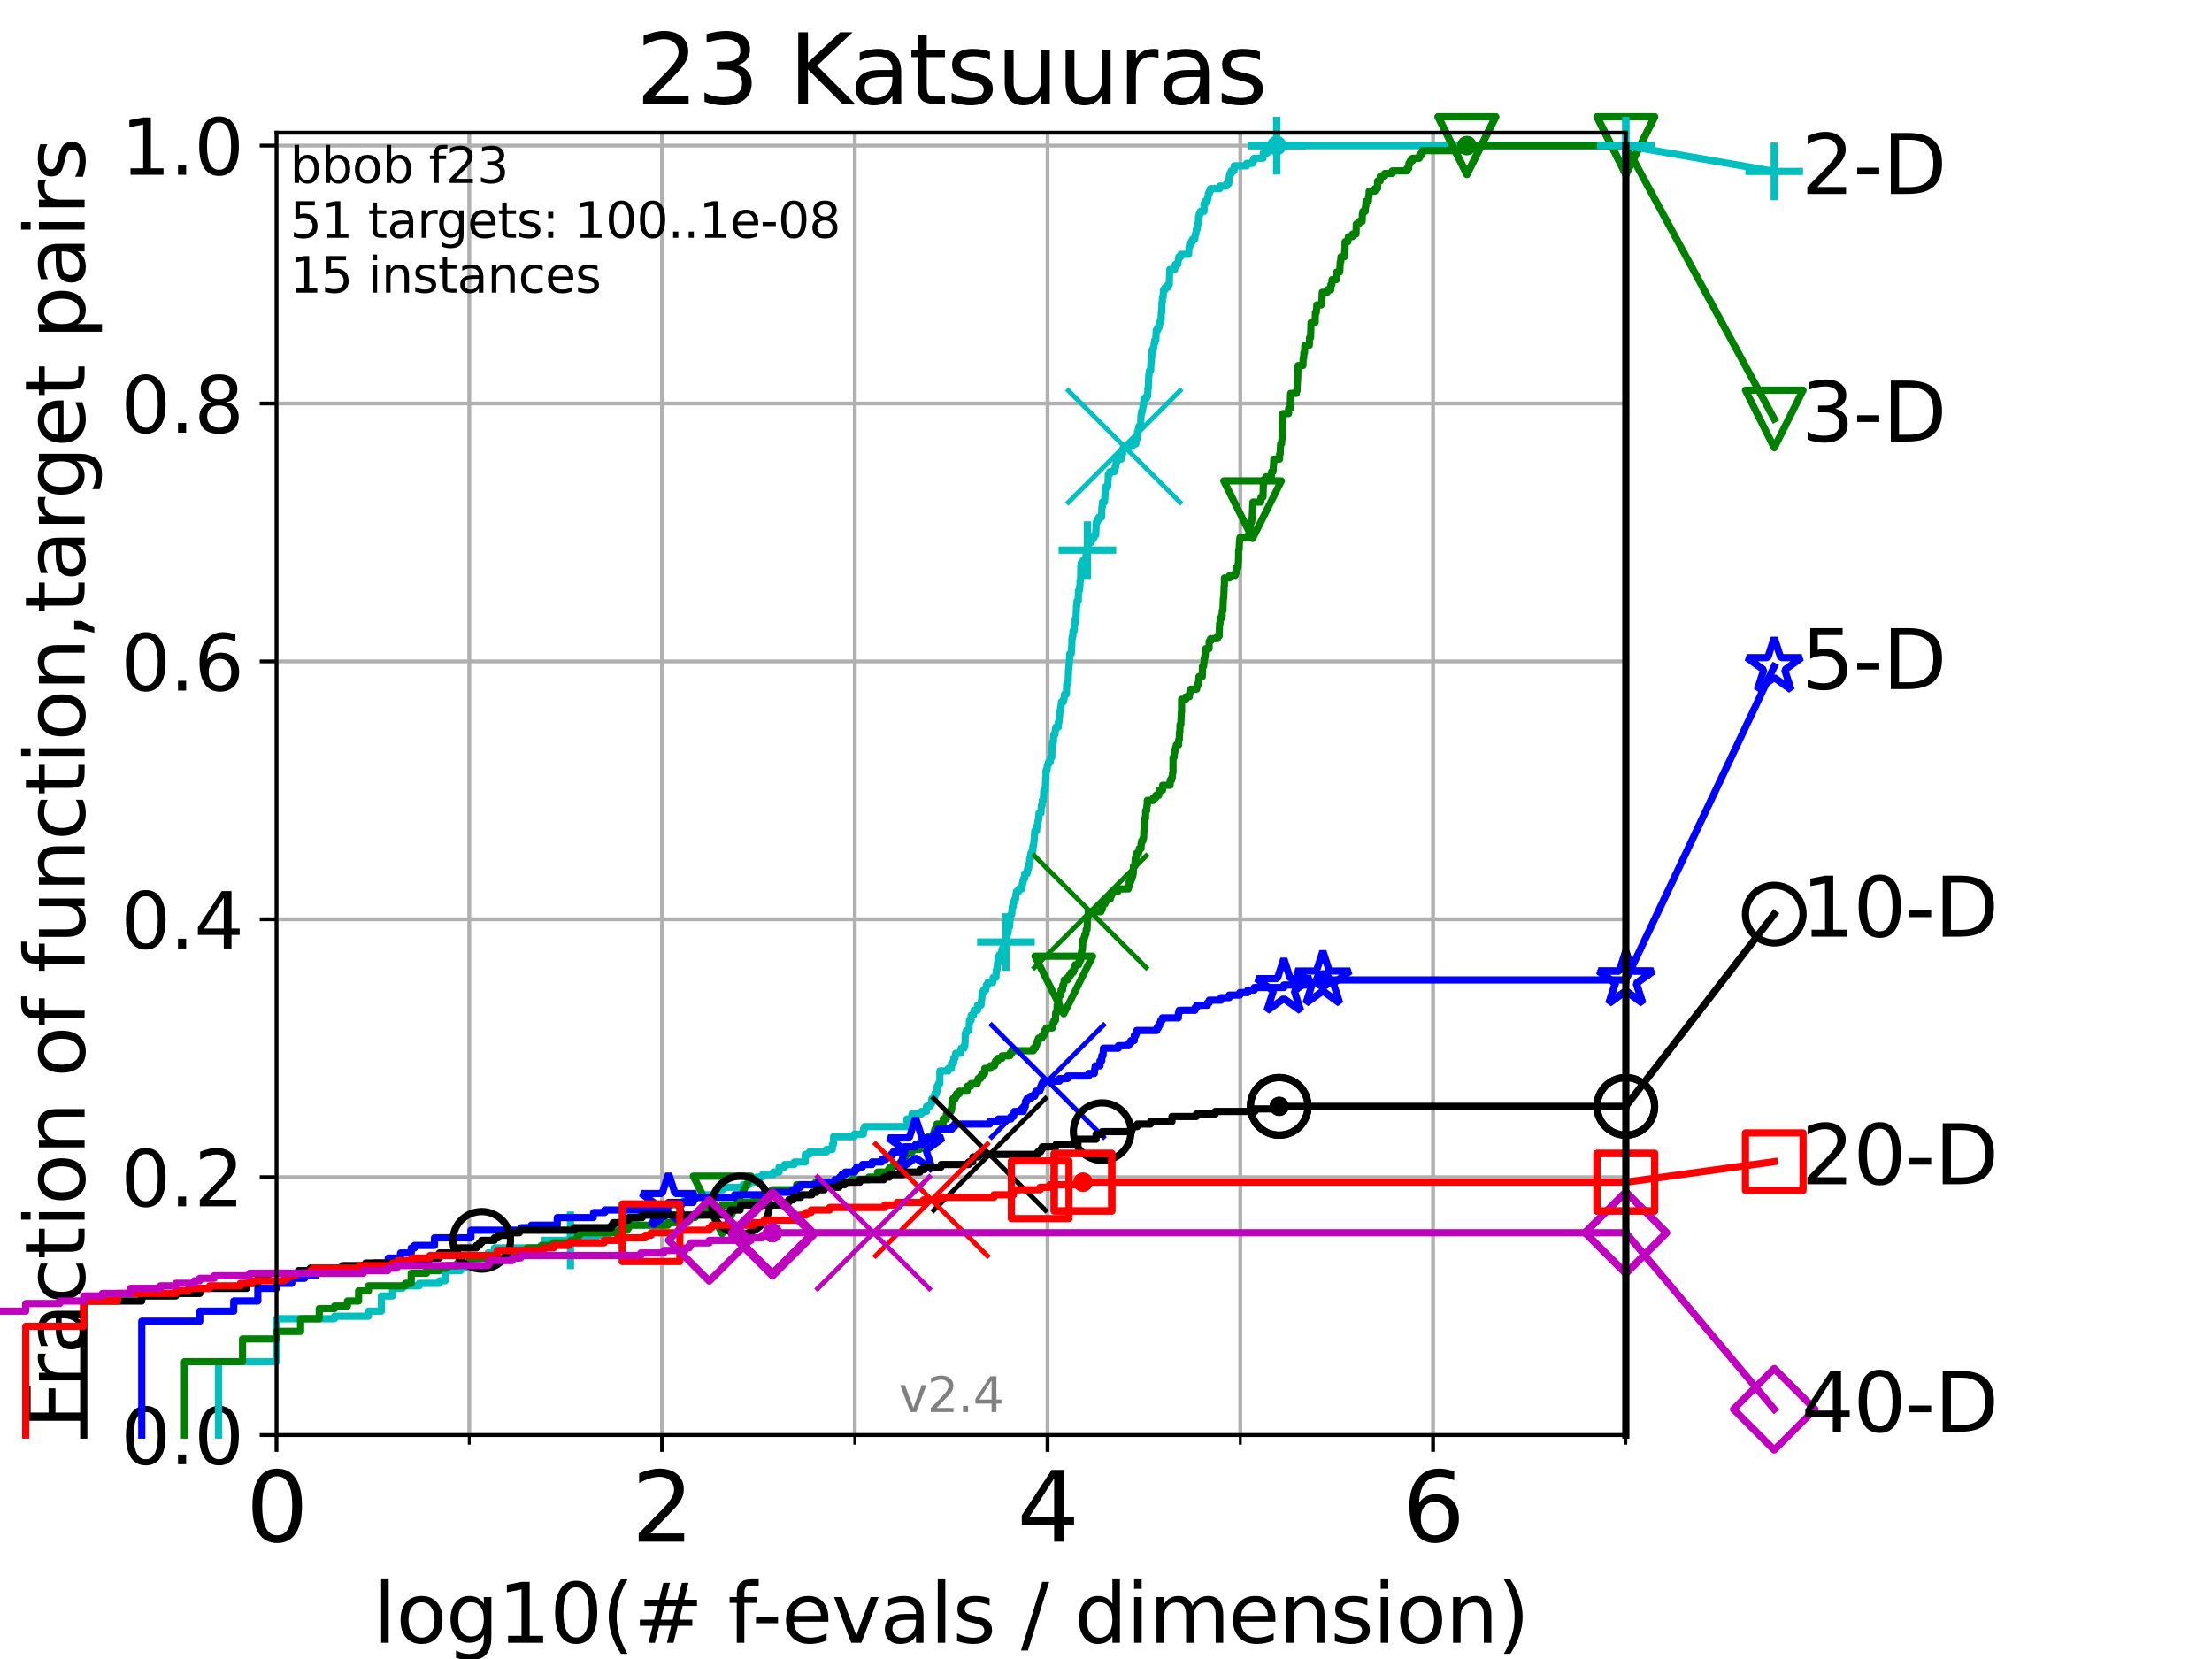 <?xml version="1.0" encoding="utf-8" standalone="no"?>
<!DOCTYPE svg PUBLIC "-//W3C//DTD SVG 1.1//EN"
  "http://www.w3.org/Graphics/SVG/1.1/DTD/svg11.dtd">
<svg height="345.6pt" version="1.1" viewBox="0 0 460.8 345.6" width="460.8pt" xmlns="http://www.w3.org/2000/svg" xmlns:xlink="http://www.w3.org/1999/xlink">
 <defs>
  <style type="text/css">*{stroke-linecap:butt;stroke-linejoin:round;}</style>
 </defs>
 <g id="figure_1">
  <g id="patch_1">
   <path d="M 0 345.6 
L 460.8 345.6 
L 460.8 0 
L 0 0 
z
" style="fill:#ffffff;"/>
  </g>
  <g id="axes_1">
   <g id="patch_2">
    <path d="M 57.6 298.944 
L 338.688 298.944 
L 338.688 27.648 
L 57.6 27.648 
z
" style="fill:#ffffff;"/>
   </g>
   <g id="matplotlib.axis_1">
    <g id="xtick_1">
     <g id="line2d_1">
      <path clip-path="url(#p7d34f4bc30)" d="M 57.6 298.944 
L 57.6 27.648 
" style="fill:none;stroke:#b0b0b0;stroke-linecap:square;stroke-width:0.8;"/>
     </g>
     <g id="line2d_2">
      <defs>
       <path d="M 0 0 
L 0 3.5 
" id="m2ac8abe626" style="stroke:#000000;stroke-width:0.8;"/>
      </defs>
      <g>
       <use style="stroke:#000000;stroke-width:0.8;" x="57.6" xlink:href="#m2ac8abe626" y="298.944"/>
      </g>
     </g>
     <g id="text_1">
      <!-- 0 -->
      <g transform="translate(51.237 321.141)scale(0.2 -0.2)">
       <defs>
        <path d="M 2034 4250 
Q 1547 4250 1301 3770 
Q 1056 3291 1056 2328 
Q 1056 1369 1301 889 
Q 1547 409 2034 409 
Q 2525 409 2770 889 
Q 3016 1369 3016 2328 
Q 3016 3291 2770 3770 
Q 2525 4250 2034 4250 
z
M 2034 4750 
Q 2819 4750 3233 4129 
Q 3647 3509 3647 2328 
Q 3647 1150 3233 529 
Q 2819 -91 2034 -91 
Q 1250 -91 836 529 
Q 422 1150 422 2328 
Q 422 3509 836 4129 
Q 1250 4750 2034 4750 
z
" id="DejaVuSans-30" transform="scale(0.016)"/>
       </defs>
       <use xlink:href="#DejaVuSans-30"/>
      </g>
     </g>
    </g>
    <g id="xtick_2">
     <g id="line2d_3">
      <path clip-path="url(#p7d34f4bc30)" d="M 137.911 298.944 
L 137.911 27.648 
" style="fill:none;stroke:#b0b0b0;stroke-linecap:square;stroke-width:0.8;"/>
     </g>
     <g id="line2d_4">
      <g>
       <use style="stroke:#000000;stroke-width:0.8;" x="137.911" xlink:href="#m2ac8abe626" y="298.944"/>
      </g>
     </g>
     <g id="text_2">
      <!-- 2 -->
      <g transform="translate(131.548 321.141)scale(0.2 -0.2)">
       <defs>
        <path d="M 1228 531 
L 3431 531 
L 3431 0 
L 469 0 
L 469 531 
Q 828 903 1448 1529 
Q 2069 2156 2228 2338 
Q 2531 2678 2651 2914 
Q 2772 3150 2772 3378 
Q 2772 3750 2511 3984 
Q 2250 4219 1831 4219 
Q 1534 4219 1204 4116 
Q 875 4013 500 3803 
L 500 4441 
Q 881 4594 1212 4672 
Q 1544 4750 1819 4750 
Q 2544 4750 2975 4387 
Q 3406 4025 3406 3419 
Q 3406 3131 3298 2873 
Q 3191 2616 2906 2266 
Q 2828 2175 2409 1742 
Q 1991 1309 1228 531 
z
" id="DejaVuSans-32" transform="scale(0.016)"/>
       </defs>
       <use xlink:href="#DejaVuSans-32"/>
      </g>
     </g>
    </g>
    <g id="xtick_3">
     <g id="line2d_5">
      <path clip-path="url(#p7d34f4bc30)" d="M 218.222 298.944 
L 218.222 27.648 
" style="fill:none;stroke:#b0b0b0;stroke-linecap:square;stroke-width:0.8;"/>
     </g>
     <g id="line2d_6">
      <g>
       <use style="stroke:#000000;stroke-width:0.8;" x="218.222" xlink:href="#m2ac8abe626" y="298.944"/>
      </g>
     </g>
     <g id="text_3">
      <!-- 4 -->
      <g transform="translate(211.859 321.141)scale(0.2 -0.2)">
       <defs>
        <path d="M 2419 4116 
L 825 1625 
L 2419 1625 
L 2419 4116 
z
M 2253 4666 
L 3047 4666 
L 3047 1625 
L 3713 1625 
L 3713 1100 
L 3047 1100 
L 3047 0 
L 2419 0 
L 2419 1100 
L 313 1100 
L 313 1709 
L 2253 4666 
z
" id="DejaVuSans-34" transform="scale(0.016)"/>
       </defs>
       <use xlink:href="#DejaVuSans-34"/>
      </g>
     </g>
    </g>
    <g id="xtick_4">
     <g id="line2d_7">
      <path clip-path="url(#p7d34f4bc30)" d="M 298.533 298.944 
L 298.533 27.648 
" style="fill:none;stroke:#b0b0b0;stroke-linecap:square;stroke-width:0.8;"/>
     </g>
     <g id="line2d_8">
      <g>
       <use style="stroke:#000000;stroke-width:0.8;" x="298.533" xlink:href="#m2ac8abe626" y="298.944"/>
      </g>
     </g>
     <g id="text_4">
      <!-- 6 -->
      <g transform="translate(292.17 321.141)scale(0.2 -0.2)">
       <defs>
        <path d="M 2113 2584 
Q 1688 2584 1439 2293 
Q 1191 2003 1191 1497 
Q 1191 994 1439 701 
Q 1688 409 2113 409 
Q 2538 409 2786 701 
Q 3034 994 3034 1497 
Q 3034 2003 2786 2293 
Q 2538 2584 2113 2584 
z
M 3366 4563 
L 3366 3988 
Q 3128 4100 2886 4159 
Q 2644 4219 2406 4219 
Q 1781 4219 1451 3797 
Q 1122 3375 1075 2522 
Q 1259 2794 1537 2939 
Q 1816 3084 2150 3084 
Q 2853 3084 3261 2657 
Q 3669 2231 3669 1497 
Q 3669 778 3244 343 
Q 2819 -91 2113 -91 
Q 1303 -91 875 529 
Q 447 1150 447 2328 
Q 447 3434 972 4092 
Q 1497 4750 2381 4750 
Q 2619 4750 2861 4703 
Q 3103 4656 3366 4563 
z
" id="DejaVuSans-36" transform="scale(0.016)"/>
       </defs>
       <use xlink:href="#DejaVuSans-36"/>
      </g>
     </g>
    </g>
    <g id="xtick_5">
     <g id="line2d_9">
      <path clip-path="url(#p7d34f4bc30)" d="M 97.755 298.944 
L 97.755 27.648 
" style="fill:none;stroke:#b0b0b0;stroke-linecap:square;stroke-width:0.8;"/>
     </g>
     <g id="line2d_10">
      <defs>
       <path d="M 0 0 
L 0 2 
" id="mca4e5584a4" style="stroke:#000000;stroke-width:0.6;"/>
      </defs>
      <g>
       <use style="stroke:#000000;stroke-width:0.6;" x="97.755" xlink:href="#mca4e5584a4" y="298.944"/>
      </g>
     </g>
    </g>
    <g id="xtick_6">
     <g id="line2d_11">
      <path clip-path="url(#p7d34f4bc30)" d="M 178.066 298.944 
L 178.066 27.648 
" style="fill:none;stroke:#b0b0b0;stroke-linecap:square;stroke-width:0.8;"/>
     </g>
     <g id="line2d_12">
      <g>
       <use style="stroke:#000000;stroke-width:0.6;" x="178.066" xlink:href="#mca4e5584a4" y="298.944"/>
      </g>
     </g>
    </g>
    <g id="xtick_7">
     <g id="line2d_13">
      <path clip-path="url(#p7d34f4bc30)" d="M 258.377 298.944 
L 258.377 27.648 
" style="fill:none;stroke:#b0b0b0;stroke-linecap:square;stroke-width:0.8;"/>
     </g>
     <g id="line2d_14">
      <g>
       <use style="stroke:#000000;stroke-width:0.6;" x="258.377" xlink:href="#mca4e5584a4" y="298.944"/>
      </g>
     </g>
    </g>
    <g id="xtick_8">
     <g id="line2d_15">
      <path clip-path="url(#p7d34f4bc30)" d="M 338.688 298.944 
L 338.688 27.648 
" style="fill:none;stroke:#b0b0b0;stroke-linecap:square;stroke-width:0.8;"/>
     </g>
     <g id="line2d_16">
      <g>
       <use style="stroke:#000000;stroke-width:0.6;" x="338.688" xlink:href="#mca4e5584a4" y="298.944"/>
      </g>
     </g>
    </g>
    <g id="text_5">
     <!-- log10(# f-evals / dimension) -->
     <g transform="translate(77.764 342.218)scale(0.17 -0.17)">
      <defs>
       <path d="M 603 4863 
L 1178 4863 
L 1178 0 
L 603 0 
L 603 4863 
z
" id="DejaVuSans-6c" transform="scale(0.016)"/>
       <path d="M 1959 3097 
Q 1497 3097 1228 2736 
Q 959 2375 959 1747 
Q 959 1119 1226 758 
Q 1494 397 1959 397 
Q 2419 397 2687 759 
Q 2956 1122 2956 1747 
Q 2956 2369 2687 2733 
Q 2419 3097 1959 3097 
z
M 1959 3584 
Q 2709 3584 3137 3096 
Q 3566 2609 3566 1747 
Q 3566 888 3137 398 
Q 2709 -91 1959 -91 
Q 1206 -91 779 398 
Q 353 888 353 1747 
Q 353 2609 779 3096 
Q 1206 3584 1959 3584 
z
" id="DejaVuSans-6f" transform="scale(0.016)"/>
       <path d="M 2906 1791 
Q 2906 2416 2648 2759 
Q 2391 3103 1925 3103 
Q 1463 3103 1205 2759 
Q 947 2416 947 1791 
Q 947 1169 1205 825 
Q 1463 481 1925 481 
Q 2391 481 2648 825 
Q 2906 1169 2906 1791 
z
M 3481 434 
Q 3481 -459 3084 -895 
Q 2688 -1331 1869 -1331 
Q 1566 -1331 1297 -1286 
Q 1028 -1241 775 -1147 
L 775 -588 
Q 1028 -725 1275 -790 
Q 1522 -856 1778 -856 
Q 2344 -856 2625 -561 
Q 2906 -266 2906 331 
L 2906 616 
Q 2728 306 2450 153 
Q 2172 0 1784 0 
Q 1141 0 747 490 
Q 353 981 353 1791 
Q 353 2603 747 3093 
Q 1141 3584 1784 3584 
Q 2172 3584 2450 3431 
Q 2728 3278 2906 2969 
L 2906 3500 
L 3481 3500 
L 3481 434 
z
" id="DejaVuSans-67" transform="scale(0.016)"/>
       <path d="M 794 531 
L 1825 531 
L 1825 4091 
L 703 3866 
L 703 4441 
L 1819 4666 
L 2450 4666 
L 2450 531 
L 3481 531 
L 3481 0 
L 794 0 
L 794 531 
z
" id="DejaVuSans-31" transform="scale(0.016)"/>
       <path d="M 1984 4856 
Q 1566 4138 1362 3434 
Q 1159 2731 1159 2009 
Q 1159 1288 1364 580 
Q 1569 -128 1984 -844 
L 1484 -844 
Q 1016 -109 783 600 
Q 550 1309 550 2009 
Q 550 2706 781 3412 
Q 1013 4119 1484 4856 
L 1984 4856 
z
" id="DejaVuSans-28" transform="scale(0.016)"/>
       <path d="M 3272 2816 
L 2363 2816 
L 2100 1772 
L 3016 1772 
L 3272 2816 
z
M 2803 4594 
L 2478 3297 
L 3391 3297 
L 3719 4594 
L 4219 4594 
L 3897 3297 
L 4872 3297 
L 4872 2816 
L 3775 2816 
L 3519 1772 
L 4513 1772 
L 4513 1294 
L 3397 1294 
L 3072 0 
L 2572 0 
L 2894 1294 
L 1978 1294 
L 1656 0 
L 1153 0 
L 1478 1294 
L 494 1294 
L 494 1772 
L 1594 1772 
L 1856 2816 
L 850 2816 
L 850 3297 
L 1978 3297 
L 2297 4594 
L 2803 4594 
z
" id="DejaVuSans-23" transform="scale(0.016)"/>
       <path id="DejaVuSans-20" transform="scale(0.016)"/>
       <path d="M 2375 4863 
L 2375 4384 
L 1825 4384 
Q 1516 4384 1395 4259 
Q 1275 4134 1275 3809 
L 1275 3500 
L 2222 3500 
L 2222 3053 
L 1275 3053 
L 1275 0 
L 697 0 
L 697 3053 
L 147 3053 
L 147 3500 
L 697 3500 
L 697 3744 
Q 697 4328 969 4595 
Q 1241 4863 1831 4863 
L 2375 4863 
z
" id="DejaVuSans-66" transform="scale(0.016)"/>
       <path d="M 313 2009 
L 1997 2009 
L 1997 1497 
L 313 1497 
L 313 2009 
z
" id="DejaVuSans-2d" transform="scale(0.016)"/>
       <path d="M 3597 1894 
L 3597 1613 
L 953 1613 
Q 991 1019 1311 708 
Q 1631 397 2203 397 
Q 2534 397 2845 478 
Q 3156 559 3463 722 
L 3463 178 
Q 3153 47 2828 -22 
Q 2503 -91 2169 -91 
Q 1331 -91 842 396 
Q 353 884 353 1716 
Q 353 2575 817 3079 
Q 1281 3584 2069 3584 
Q 2775 3584 3186 3129 
Q 3597 2675 3597 1894 
z
M 3022 2063 
Q 3016 2534 2758 2815 
Q 2500 3097 2075 3097 
Q 1594 3097 1305 2825 
Q 1016 2553 972 2059 
L 3022 2063 
z
" id="DejaVuSans-65" transform="scale(0.016)"/>
       <path d="M 191 3500 
L 800 3500 
L 1894 563 
L 2988 3500 
L 3597 3500 
L 2284 0 
L 1503 0 
L 191 3500 
z
" id="DejaVuSans-76" transform="scale(0.016)"/>
       <path d="M 2194 1759 
Q 1497 1759 1228 1600 
Q 959 1441 959 1056 
Q 959 750 1161 570 
Q 1363 391 1709 391 
Q 2188 391 2477 730 
Q 2766 1069 2766 1631 
L 2766 1759 
L 2194 1759 
z
M 3341 1997 
L 3341 0 
L 2766 0 
L 2766 531 
Q 2569 213 2275 61 
Q 1981 -91 1556 -91 
Q 1019 -91 701 211 
Q 384 513 384 1019 
Q 384 1609 779 1909 
Q 1175 2209 1959 2209 
L 2766 2209 
L 2766 2266 
Q 2766 2663 2505 2880 
Q 2244 3097 1772 3097 
Q 1472 3097 1187 3025 
Q 903 2953 641 2809 
L 641 3341 
Q 956 3463 1253 3523 
Q 1550 3584 1831 3584 
Q 2591 3584 2966 3190 
Q 3341 2797 3341 1997 
z
" id="DejaVuSans-61" transform="scale(0.016)"/>
       <path d="M 2834 3397 
L 2834 2853 
Q 2591 2978 2328 3040 
Q 2066 3103 1784 3103 
Q 1356 3103 1142 2972 
Q 928 2841 928 2578 
Q 928 2378 1081 2264 
Q 1234 2150 1697 2047 
L 1894 2003 
Q 2506 1872 2764 1633 
Q 3022 1394 3022 966 
Q 3022 478 2636 193 
Q 2250 -91 1575 -91 
Q 1294 -91 989 -36 
Q 684 19 347 128 
L 347 722 
Q 666 556 975 473 
Q 1284 391 1588 391 
Q 1994 391 2212 530 
Q 2431 669 2431 922 
Q 2431 1156 2273 1281 
Q 2116 1406 1581 1522 
L 1381 1569 
Q 847 1681 609 1914 
Q 372 2147 372 2553 
Q 372 3047 722 3315 
Q 1072 3584 1716 3584 
Q 2034 3584 2315 3537 
Q 2597 3491 2834 3397 
z
" id="DejaVuSans-73" transform="scale(0.016)"/>
       <path d="M 1625 4666 
L 2156 4666 
L 531 -594 
L 0 -594 
L 1625 4666 
z
" id="DejaVuSans-2f" transform="scale(0.016)"/>
       <path d="M 2906 2969 
L 2906 4863 
L 3481 4863 
L 3481 0 
L 2906 0 
L 2906 525 
Q 2725 213 2448 61 
Q 2172 -91 1784 -91 
Q 1150 -91 751 415 
Q 353 922 353 1747 
Q 353 2572 751 3078 
Q 1150 3584 1784 3584 
Q 2172 3584 2448 3432 
Q 2725 3281 2906 2969 
z
M 947 1747 
Q 947 1113 1208 752 
Q 1469 391 1925 391 
Q 2381 391 2643 752 
Q 2906 1113 2906 1747 
Q 2906 2381 2643 2742 
Q 2381 3103 1925 3103 
Q 1469 3103 1208 2742 
Q 947 2381 947 1747 
z
" id="DejaVuSans-64" transform="scale(0.016)"/>
       <path d="M 603 3500 
L 1178 3500 
L 1178 0 
L 603 0 
L 603 3500 
z
M 603 4863 
L 1178 4863 
L 1178 4134 
L 603 4134 
L 603 4863 
z
" id="DejaVuSans-69" transform="scale(0.016)"/>
       <path d="M 3328 2828 
Q 3544 3216 3844 3400 
Q 4144 3584 4550 3584 
Q 5097 3584 5394 3201 
Q 5691 2819 5691 2113 
L 5691 0 
L 5113 0 
L 5113 2094 
Q 5113 2597 4934 2840 
Q 4756 3084 4391 3084 
Q 3944 3084 3684 2787 
Q 3425 2491 3425 1978 
L 3425 0 
L 2847 0 
L 2847 2094 
Q 2847 2600 2669 2842 
Q 2491 3084 2119 3084 
Q 1678 3084 1418 2786 
Q 1159 2488 1159 1978 
L 1159 0 
L 581 0 
L 581 3500 
L 1159 3500 
L 1159 2956 
Q 1356 3278 1631 3431 
Q 1906 3584 2284 3584 
Q 2666 3584 2933 3390 
Q 3200 3197 3328 2828 
z
" id="DejaVuSans-6d" transform="scale(0.016)"/>
       <path d="M 3513 2113 
L 3513 0 
L 2938 0 
L 2938 2094 
Q 2938 2591 2744 2837 
Q 2550 3084 2163 3084 
Q 1697 3084 1428 2787 
Q 1159 2491 1159 1978 
L 1159 0 
L 581 0 
L 581 3500 
L 1159 3500 
L 1159 2956 
Q 1366 3272 1645 3428 
Q 1925 3584 2291 3584 
Q 2894 3584 3203 3211 
Q 3513 2838 3513 2113 
z
" id="DejaVuSans-6e" transform="scale(0.016)"/>
       <path d="M 513 4856 
L 1013 4856 
Q 1481 4119 1714 3412 
Q 1947 2706 1947 2009 
Q 1947 1309 1714 600 
Q 1481 -109 1013 -844 
L 513 -844 
Q 928 -128 1133 580 
Q 1338 1288 1338 2009 
Q 1338 2731 1133 3434 
Q 928 4138 513 4856 
z
" id="DejaVuSans-29" transform="scale(0.016)"/>
      </defs>
      <use xlink:href="#DejaVuSans-6c"/>
      <use x="27.783" xlink:href="#DejaVuSans-6f"/>
      <use x="88.965" xlink:href="#DejaVuSans-67"/>
      <use x="152.441" xlink:href="#DejaVuSans-31"/>
      <use x="216.064" xlink:href="#DejaVuSans-30"/>
      <use x="279.688" xlink:href="#DejaVuSans-28"/>
      <use x="318.701" xlink:href="#DejaVuSans-23"/>
      <use x="402.49" xlink:href="#DejaVuSans-20"/>
      <use x="434.277" xlink:href="#DejaVuSans-66"/>
      <use x="463.982" xlink:href="#DejaVuSans-2d"/>
      <use x="500.066" xlink:href="#DejaVuSans-65"/>
      <use x="561.59" xlink:href="#DejaVuSans-76"/>
      <use x="620.77" xlink:href="#DejaVuSans-61"/>
      <use x="682.049" xlink:href="#DejaVuSans-6c"/>
      <use x="709.832" xlink:href="#DejaVuSans-73"/>
      <use x="761.932" xlink:href="#DejaVuSans-20"/>
      <use x="793.719" xlink:href="#DejaVuSans-2f"/>
      <use x="827.41" xlink:href="#DejaVuSans-20"/>
      <use x="859.197" xlink:href="#DejaVuSans-64"/>
      <use x="922.674" xlink:href="#DejaVuSans-69"/>
      <use x="950.457" xlink:href="#DejaVuSans-6d"/>
      <use x="1047.869" xlink:href="#DejaVuSans-65"/>
      <use x="1109.393" xlink:href="#DejaVuSans-6e"/>
      <use x="1172.771" xlink:href="#DejaVuSans-73"/>
      <use x="1224.871" xlink:href="#DejaVuSans-69"/>
      <use x="1252.654" xlink:href="#DejaVuSans-6f"/>
      <use x="1313.836" xlink:href="#DejaVuSans-6e"/>
      <use x="1377.215" xlink:href="#DejaVuSans-29"/>
     </g>
    </g>
   </g>
   <g id="matplotlib.axis_2">
    <g id="ytick_1">
     <g id="line2d_17">
      <path clip-path="url(#p7d34f4bc30)" d="M 57.6 298.944 
L 338.688 298.944 
" style="fill:none;stroke:#b0b0b0;stroke-linecap:square;stroke-width:0.8;"/>
     </g>
     <g id="line2d_18">
      <defs>
       <path d="M 0 0 
L -3.5 0 
" id="m434017495a" style="stroke:#000000;stroke-width:0.8;"/>
      </defs>
      <g>
       <use style="stroke:#000000;stroke-width:0.8;" x="57.6" xlink:href="#m434017495a" y="298.944"/>
      </g>
     </g>
     <g id="text_6">
      <!-- 0.0 -->
      <g transform="translate(25.155 305.023)scale(0.16 -0.16)">
       <defs>
        <path d="M 684 794 
L 1344 794 
L 1344 0 
L 684 0 
L 684 794 
z
" id="DejaVuSans-2e" transform="scale(0.016)"/>
       </defs>
       <use xlink:href="#DejaVuSans-30"/>
       <use x="63.623" xlink:href="#DejaVuSans-2e"/>
       <use x="95.41" xlink:href="#DejaVuSans-30"/>
      </g>
     </g>
    </g>
    <g id="ytick_2">
     <g id="line2d_19">
      <path clip-path="url(#p7d34f4bc30)" d="M 57.6 245.222 
L 338.688 245.222 
" style="fill:none;stroke:#b0b0b0;stroke-linecap:square;stroke-width:0.8;"/>
     </g>
     <g id="line2d_20">
      <g>
       <use style="stroke:#000000;stroke-width:0.8;" x="57.6" xlink:href="#m434017495a" y="245.222"/>
      </g>
     </g>
     <g id="text_7">
      <!-- 0.2 -->
      <g transform="translate(25.155 251.301)scale(0.16 -0.16)">
       <use xlink:href="#DejaVuSans-30"/>
       <use x="63.623" xlink:href="#DejaVuSans-2e"/>
       <use x="95.41" xlink:href="#DejaVuSans-32"/>
      </g>
     </g>
    </g>
    <g id="ytick_3">
     <g id="line2d_21">
      <path clip-path="url(#p7d34f4bc30)" d="M 57.6 191.5 
L 338.688 191.5 
" style="fill:none;stroke:#b0b0b0;stroke-linecap:square;stroke-width:0.8;"/>
     </g>
     <g id="line2d_22">
      <g>
       <use style="stroke:#000000;stroke-width:0.8;" x="57.6" xlink:href="#m434017495a" y="191.5"/>
      </g>
     </g>
     <g id="text_8">
      <!-- 0.4 -->
      <g transform="translate(25.155 197.579)scale(0.16 -0.16)">
       <use xlink:href="#DejaVuSans-30"/>
       <use x="63.623" xlink:href="#DejaVuSans-2e"/>
       <use x="95.41" xlink:href="#DejaVuSans-34"/>
      </g>
     </g>
    </g>
    <g id="ytick_4">
     <g id="line2d_23">
      <path clip-path="url(#p7d34f4bc30)" d="M 57.6 137.778 
L 338.688 137.778 
" style="fill:none;stroke:#b0b0b0;stroke-linecap:square;stroke-width:0.8;"/>
     </g>
     <g id="line2d_24">
      <g>
       <use style="stroke:#000000;stroke-width:0.8;" x="57.6" xlink:href="#m434017495a" y="137.778"/>
      </g>
     </g>
     <g id="text_9">
      <!-- 0.6 -->
      <g transform="translate(25.155 143.857)scale(0.16 -0.16)">
       <use xlink:href="#DejaVuSans-30"/>
       <use x="63.623" xlink:href="#DejaVuSans-2e"/>
       <use x="95.41" xlink:href="#DejaVuSans-36"/>
      </g>
     </g>
    </g>
    <g id="ytick_5">
     <g id="line2d_25">
      <path clip-path="url(#p7d34f4bc30)" d="M 57.6 84.056 
L 338.688 84.056 
" style="fill:none;stroke:#b0b0b0;stroke-linecap:square;stroke-width:0.8;"/>
     </g>
     <g id="line2d_26">
      <g>
       <use style="stroke:#000000;stroke-width:0.8;" x="57.6" xlink:href="#m434017495a" y="84.056"/>
      </g>
     </g>
     <g id="text_10">
      <!-- 0.8 -->
      <g transform="translate(25.155 90.135)scale(0.16 -0.16)">
       <defs>
        <path d="M 2034 2216 
Q 1584 2216 1326 1975 
Q 1069 1734 1069 1313 
Q 1069 891 1326 650 
Q 1584 409 2034 409 
Q 2484 409 2743 651 
Q 3003 894 3003 1313 
Q 3003 1734 2745 1975 
Q 2488 2216 2034 2216 
z
M 1403 2484 
Q 997 2584 770 2862 
Q 544 3141 544 3541 
Q 544 4100 942 4425 
Q 1341 4750 2034 4750 
Q 2731 4750 3128 4425 
Q 3525 4100 3525 3541 
Q 3525 3141 3298 2862 
Q 3072 2584 2669 2484 
Q 3125 2378 3379 2068 
Q 3634 1759 3634 1313 
Q 3634 634 3220 271 
Q 2806 -91 2034 -91 
Q 1263 -91 848 271 
Q 434 634 434 1313 
Q 434 1759 690 2068 
Q 947 2378 1403 2484 
z
M 1172 3481 
Q 1172 3119 1398 2916 
Q 1625 2713 2034 2713 
Q 2441 2713 2670 2916 
Q 2900 3119 2900 3481 
Q 2900 3844 2670 4047 
Q 2441 4250 2034 4250 
Q 1625 4250 1398 4047 
Q 1172 3844 1172 3481 
z
" id="DejaVuSans-38" transform="scale(0.016)"/>
       </defs>
       <use xlink:href="#DejaVuSans-30"/>
       <use x="63.623" xlink:href="#DejaVuSans-2e"/>
       <use x="95.41" xlink:href="#DejaVuSans-38"/>
      </g>
     </g>
    </g>
    <g id="ytick_6">
     <g id="line2d_27">
      <path clip-path="url(#p7d34f4bc30)" d="M 57.6 30.334 
L 338.688 30.334 
" style="fill:none;stroke:#b0b0b0;stroke-linecap:square;stroke-width:0.8;"/>
     </g>
     <g id="line2d_28">
      <g>
       <use style="stroke:#000000;stroke-width:0.8;" x="57.6" xlink:href="#m434017495a" y="30.334"/>
      </g>
     </g>
     <g id="text_11">
      <!-- 1.0 -->
      <g transform="translate(25.155 36.413)scale(0.16 -0.16)">
       <use xlink:href="#DejaVuSans-31"/>
       <use x="63.623" xlink:href="#DejaVuSans-2e"/>
       <use x="95.41" xlink:href="#DejaVuSans-30"/>
      </g>
     </g>
    </g>
    <g id="text_12">
     <!-- Fraction of function,target pairs -->
     <g transform="translate(17.62 297.681)rotate(-90)scale(0.17 -0.17)">
      <defs>
       <path d="M 628 4666 
L 3309 4666 
L 3309 4134 
L 1259 4134 
L 1259 2759 
L 3109 2759 
L 3109 2228 
L 1259 2228 
L 1259 0 
L 628 0 
L 628 4666 
z
" id="DejaVuSans-46" transform="scale(0.016)"/>
       <path d="M 2631 2963 
Q 2534 3019 2420 3045 
Q 2306 3072 2169 3072 
Q 1681 3072 1420 2755 
Q 1159 2438 1159 1844 
L 1159 0 
L 581 0 
L 581 3500 
L 1159 3500 
L 1159 2956 
Q 1341 3275 1631 3429 
Q 1922 3584 2338 3584 
Q 2397 3584 2469 3576 
Q 2541 3569 2628 3553 
L 2631 2963 
z
" id="DejaVuSans-72" transform="scale(0.016)"/>
       <path d="M 3122 3366 
L 3122 2828 
Q 2878 2963 2633 3030 
Q 2388 3097 2138 3097 
Q 1578 3097 1268 2742 
Q 959 2388 959 1747 
Q 959 1106 1268 751 
Q 1578 397 2138 397 
Q 2388 397 2633 464 
Q 2878 531 3122 666 
L 3122 134 
Q 2881 22 2623 -34 
Q 2366 -91 2075 -91 
Q 1284 -91 818 406 
Q 353 903 353 1747 
Q 353 2603 823 3093 
Q 1294 3584 2113 3584 
Q 2378 3584 2631 3529 
Q 2884 3475 3122 3366 
z
" id="DejaVuSans-63" transform="scale(0.016)"/>
       <path d="M 1172 4494 
L 1172 3500 
L 2356 3500 
L 2356 3053 
L 1172 3053 
L 1172 1153 
Q 1172 725 1289 603 
Q 1406 481 1766 481 
L 2356 481 
L 2356 0 
L 1766 0 
Q 1100 0 847 248 
Q 594 497 594 1153 
L 594 3053 
L 172 3053 
L 172 3500 
L 594 3500 
L 594 4494 
L 1172 4494 
z
" id="DejaVuSans-74" transform="scale(0.016)"/>
       <path d="M 544 1381 
L 544 3500 
L 1119 3500 
L 1119 1403 
Q 1119 906 1312 657 
Q 1506 409 1894 409 
Q 2359 409 2629 706 
Q 2900 1003 2900 1516 
L 2900 3500 
L 3475 3500 
L 3475 0 
L 2900 0 
L 2900 538 
Q 2691 219 2414 64 
Q 2138 -91 1772 -91 
Q 1169 -91 856 284 
Q 544 659 544 1381 
z
M 1991 3584 
L 1991 3584 
z
" id="DejaVuSans-75" transform="scale(0.016)"/>
       <path d="M 750 794 
L 1409 794 
L 1409 256 
L 897 -744 
L 494 -744 
L 750 256 
L 750 794 
z
" id="DejaVuSans-2c" transform="scale(0.016)"/>
       <path d="M 1159 525 
L 1159 -1331 
L 581 -1331 
L 581 3500 
L 1159 3500 
L 1159 2969 
Q 1341 3281 1617 3432 
Q 1894 3584 2278 3584 
Q 2916 3584 3314 3078 
Q 3713 2572 3713 1747 
Q 3713 922 3314 415 
Q 2916 -91 2278 -91 
Q 1894 -91 1617 61 
Q 1341 213 1159 525 
z
M 3116 1747 
Q 3116 2381 2855 2742 
Q 2594 3103 2138 3103 
Q 1681 3103 1420 2742 
Q 1159 2381 1159 1747 
Q 1159 1113 1420 752 
Q 1681 391 2138 391 
Q 2594 391 2855 752 
Q 3116 1113 3116 1747 
z
" id="DejaVuSans-70" transform="scale(0.016)"/>
      </defs>
      <use xlink:href="#DejaVuSans-46"/>
      <use x="50.27" xlink:href="#DejaVuSans-72"/>
      <use x="91.383" xlink:href="#DejaVuSans-61"/>
      <use x="152.662" xlink:href="#DejaVuSans-63"/>
      <use x="207.643" xlink:href="#DejaVuSans-74"/>
      <use x="246.852" xlink:href="#DejaVuSans-69"/>
      <use x="274.635" xlink:href="#DejaVuSans-6f"/>
      <use x="335.816" xlink:href="#DejaVuSans-6e"/>
      <use x="399.195" xlink:href="#DejaVuSans-20"/>
      <use x="430.982" xlink:href="#DejaVuSans-6f"/>
      <use x="492.164" xlink:href="#DejaVuSans-66"/>
      <use x="527.369" xlink:href="#DejaVuSans-20"/>
      <use x="559.156" xlink:href="#DejaVuSans-66"/>
      <use x="594.361" xlink:href="#DejaVuSans-75"/>
      <use x="657.74" xlink:href="#DejaVuSans-6e"/>
      <use x="721.119" xlink:href="#DejaVuSans-63"/>
      <use x="776.1" xlink:href="#DejaVuSans-74"/>
      <use x="815.309" xlink:href="#DejaVuSans-69"/>
      <use x="843.092" xlink:href="#DejaVuSans-6f"/>
      <use x="904.273" xlink:href="#DejaVuSans-6e"/>
      <use x="967.652" xlink:href="#DejaVuSans-2c"/>
      <use x="999.439" xlink:href="#DejaVuSans-74"/>
      <use x="1038.648" xlink:href="#DejaVuSans-61"/>
      <use x="1099.928" xlink:href="#DejaVuSans-72"/>
      <use x="1139.291" xlink:href="#DejaVuSans-67"/>
      <use x="1202.768" xlink:href="#DejaVuSans-65"/>
      <use x="1264.291" xlink:href="#DejaVuSans-74"/>
      <use x="1303.5" xlink:href="#DejaVuSans-20"/>
      <use x="1335.287" xlink:href="#DejaVuSans-70"/>
      <use x="1398.764" xlink:href="#DejaVuSans-61"/>
      <use x="1460.043" xlink:href="#DejaVuSans-69"/>
      <use x="1487.826" xlink:href="#DejaVuSans-72"/>
      <use x="1528.939" xlink:href="#DejaVuSans-73"/>
     </g>
    </g>
   </g>
   <g id="line2d_29">
    <defs>
     <path d="M 0 1.5 
C 0.398 1.5 0.779 1.342 1.061 1.061 
C 1.342 0.779 1.5 0.398 1.5 0 
C 1.5 -0.398 1.342 -0.779 1.061 -1.061 
C 0.779 -1.342 0.398 -1.5 0 -1.5 
C -0.398 -1.5 -0.779 -1.342 -1.061 -1.061 
C -1.342 -0.779 -1.5 -0.398 -1.5 0 
C -1.5 0.398 -1.342 0.779 -1.061 1.061 
C -0.779 1.342 -0.398 1.5 0 1.5 
z
" id="mbb6b5cc929" style="stroke:#00bfbf;"/>
    </defs>
    <g>
     <use style="fill:#00bfbf;stroke:#00bfbf;" x="265.966" xlink:href="#mbb6b5cc929" y="30.334"/>
     <use style="fill:#00bfbf;stroke:#00bfbf;" x="265.966" xlink:href="#mbb6b5cc929" y="30.334"/>
    </g>
   </g>
   <g id="line2d_30">
    <path d="M 45.512 298.944 
L 45.512 283.67 
L 57.6 283.67 
L 57.6 274.716 
L 69.688 274.716 
L 69.688 274.19 
L 76.759 274.19 
L 76.759 273.136 
L 79.447 273.136 
L 79.447 269.976 
L 81.776 269.976 
L 81.776 268.396 
L 83.83 268.396 
L 83.83 267.87 
L 87.33 267.87 
L 87.33 267.343 
L 91.535 267.343 
L 91.535 266.816 
L 92.738 266.816 
L 92.738 264.709 
L 95.918 264.709 
L 95.918 264.183 
L 96.861 264.183 
L 96.861 263.656 
L 97.755 263.656 
L 97.755 263.129 
L 99.418 263.129 
L 99.418 262.076 
L 101.647 262.076 
L 101.647 261.023 
L 102.989 261.023 
L 102.989 259.969 
L 113.023 259.969 
L 113.023 259.443 
L 114.419 259.443 
L 114.419 258.916 
L 117.486 258.916 
L 117.486 258.389 
L 118.839 258.389 
L 118.839 257.336 
L 126.674 257.336 
L 126.674 255.756 
L 129.853 255.756 
L 129.853 255.229 
L 130.796 255.229 
L 130.796 254.702 
L 132.303 254.702 
L 132.303 253.649 
L 133.239 253.649 
L 133.239 253.122 
L 135.382 253.122 
L 135.382 251.016 
L 142.079 251.016 
L 142.079 250.489 
L 142.553 250.489 
L 142.553 249.962 
L 144.087 249.962 
L 144.087 249.436 
L 146.162 249.436 
L 146.162 248.909 
L 149.104 248.909 
L 149.104 248.382 
L 149.602 248.382 
L 149.602 247.855 
L 150.599 247.855 
L 150.599 247.329 
L 154.807 247.329 
L 154.807 246.802 
L 155.991 246.802 
L 155.991 246.275 
L 157.642 246.275 
L 157.642 245.222 
L 158.811 245.222 
L 158.811 244.695 
L 161.077 244.695 
L 161.077 244.169 
L 162.303 244.169 
L 162.303 243.115 
L 163.449 243.115 
L 163.449 242.589 
L 165.465 242.589 
L 165.465 242.062 
L 167.751 242.062 
L 167.751 240.482 
L 168.627 240.482 
L 168.627 239.955 
L 172.191 239.955 
L 172.191 239.428 
L 173.395 239.428 
L 173.395 238.375 
L 173.644 238.375 
L 173.644 236.795 
L 177.961 236.795 
L 177.961 236.268 
L 179.855 236.268 
L 179.855 235.215 
L 180.105 235.215 
L 180.105 234.688 
L 188.921 234.688 
L 188.921 233.108 
L 189.975 233.108 
L 189.975 232.055 
L 191.927 232.055 
L 191.927 231.528 
L 193.004 231.528 
L 193.004 230.475 
L 193.779 230.475 
L 193.779 229.948 
L 194.063 229.948 
L 194.115 228.895 
L 194.706 228.895 
L 194.706 227.841 
L 195.085 227.841 
L 195.085 227.315 
L 195.216 227.315 
L 195.235 226.261 
L 195.484 226.261 
L 195.484 225.735 
L 195.796 225.735 
L 195.796 223.101 
L 197.516 223.101 
L 197.516 222.575 
L 198.195 222.575 
L 198.195 221.521 
L 198.64 221.521 
L 198.656 220.468 
L 198.956 220.468 
L 198.956 219.941 
L 199.079 219.941 
L 199.079 219.414 
L 200.122 219.414 
L 200.222 218.361 
L 200.85 218.361 
L 200.85 217.834 
L 201.012 217.834 
L 201.082 215.201 
L 201.318 215.201 
L 201.318 214.674 
L 201.861 214.674 
L 201.95 212.567 
L 202.303 212.567 
L 202.303 211.514 
L 202.796 211.514 
L 202.899 210.461 
L 203.641 210.461 
L 203.641 209.407 
L 204.36 209.407 
L 204.466 208.354 
L 204.514 208.354 
L 204.59 206.774 
L 204.881 206.774 
L 204.881 206.247 
L 205.358 206.247 
L 205.464 205.194 
L 205.79 205.194 
L 205.79 204.667 
L 206.806 204.667 
L 206.893 203.614 
L 207.465 203.614 
L 207.561 202.034 
L 207.705 202.034 
L 207.756 200.98 
L 207.839 200.98 
L 207.839 200.454 
L 207.958 200.454 
L 207.958 199.4 
L 208.18 199.4 
L 208.18 198.874 
L 208.709 198.874 
L 208.709 197.82 
L 208.948 197.82 
L 208.948 197.294 
L 209.179 197.294 
L 209.179 196.767 
L 209.506 196.767 
L 209.55 195.714 
L 209.744 195.714 
L 209.81 194.66 
L 209.892 194.66 
L 209.892 194.133 
L 210.035 194.133 
L 210.035 193.08 
L 210.306 193.08 
L 210.406 191.5 
L 210.444 191.5 
L 210.444 190.973 
L 210.575 190.973 
L 210.575 190.447 
L 210.764 190.447 
L 210.871 188.867 
L 211.064 188.867 
L 211.14 187.813 
L 211.384 187.813 
L 211.384 187.287 
L 211.568 187.287 
L 211.633 186.233 
L 211.739 186.233 
L 211.739 185.706 
L 212.234 185.706 
L 212.234 185.18 
L 212.856 185.18 
L 212.962 184.126 
L 213.049 184.126 
L 213.049 183.6 
L 213.191 183.6 
L 213.191 183.073 
L 213.423 183.073 
L 213.462 182.02 
L 213.963 182.02 
L 214.057 180.966 
L 214.275 180.966 
L 214.375 179.913 
L 214.483 179.913 
L 214.496 178.86 
L 214.655 178.86 
L 214.724 177.806 
L 214.967 177.806 
L 214.967 177.28 
L 215.163 177.28 
L 215.163 176.226 
L 215.307 176.226 
L 215.397 175.173 
L 215.423 175.173 
L 215.524 173.593 
L 215.577 173.593 
L 215.577 173.066 
L 215.948 173.066 
L 215.997 172.013 
L 216.155 172.013 
L 216.237 170.959 
L 216.341 170.959 
L 216.449 169.379 
L 216.853 169.379 
L 216.922 167.799 
L 217.077 167.799 
L 217.124 166.746 
L 217.353 166.746 
L 217.438 164.639 
L 217.745 164.639 
L 217.835 162.006 
L 217.906 162.006 
L 217.906 160.426 
L 218.118 160.426 
L 218.177 159.372 
L 218.356 159.372 
L 218.356 158.846 
L 218.76 158.846 
L 218.838 157.792 
L 219.095 157.792 
L 219.201 155.159 
L 219.237 155.159 
L 219.237 154.632 
L 219.435 154.632 
L 219.489 153.052 
L 219.746 153.052 
L 219.853 151.999 
L 219.947 151.999 
L 219.947 151.472 
L 220.475 151.472 
L 220.475 150.419 
L 220.608 150.419 
L 220.686 149.365 
L 220.726 149.365 
L 220.726 148.312 
L 220.866 148.312 
L 220.961 147.258 
L 221.046 147.258 
L 221.105 146.205 
L 221.528 146.205 
L 221.528 145.678 
L 221.647 145.678 
L 221.753 144.625 
L 222.158 144.625 
L 222.208 142.518 
L 222.375 142.518 
L 222.375 141.992 
L 222.517 141.992 
L 222.609 139.358 
L 222.66 139.358 
L 222.714 138.305 
L 222.771 138.305 
L 222.837 136.198 
L 223.153 136.198 
L 223.26 134.618 
L 223.271 134.618 
L 223.3 133.038 
L 223.385 133.038 
L 223.385 132.511 
L 223.52 132.511 
L 223.52 131.458 
L 223.779 131.458 
L 223.846 129.878 
L 223.97 129.878 
L 223.995 128.824 
L 224.16 128.824 
L 224.259 126.191 
L 224.328 126.191 
L 224.366 125.138 
L 224.626 125.138 
L 224.658 123.031 
L 224.864 123.031 
L 224.945 121.977 
L 224.99 121.977 
L 224.99 120.924 
L 225.108 120.924 
L 225.171 117.764 
L 225.251 117.764 
L 225.251 117.237 
L 225.631 117.237 
L 225.631 116.711 
L 226.194 116.711 
L 226.223 115.657 
L 226.429 115.657 
L 226.531 114.604 
L 226.67 114.604 
L 226.716 113.024 
L 227.275 113.024 
L 227.275 112.497 
L 227.6 112.497 
L 227.6 111.97 
L 227.946 111.97 
L 227.946 111.444 
L 228.265 111.444 
L 228.372 108.81 
L 228.576 108.81 
L 228.576 108.284 
L 228.888 108.284 
L 228.888 107.757 
L 229.472 107.757 
L 229.545 105.65 
L 229.635 105.65 
L 229.635 104.597 
L 230.093 104.597 
L 230.198 103.017 
L 230.244 103.017 
L 230.251 101.437 
L 230.761 101.437 
L 230.867 99.33 
L 230.876 99.33 
L 230.876 98.803 
L 231.148 98.803 
L 231.148 98.277 
L 232.119 98.277 
L 232.119 97.75 
L 232.289 97.75 
L 232.289 97.223 
L 232.444 97.223 
L 232.521 96.17 
L 232.72 96.17 
L 232.72 95.643 
L 233.561 95.643 
L 233.561 94.59 
L 233.848 94.59 
L 233.853 93.536 
L 234.05 93.536 
L 234.05 93.01 
L 235.865 93.01 
L 235.865 92.483 
L 236.625 92.483 
L 236.625 91.43 
L 236.882 91.43 
L 236.989 89.85 
L 237.133 89.85 
L 237.133 89.323 
L 237.254 89.323 
L 237.254 88.796 
L 237.61 88.796 
L 237.677 86.69 
L 237.722 86.69 
L 237.722 86.163 
L 237.837 86.163 
L 237.837 85.636 
L 238.005 85.636 
L 238.095 84.583 
L 238.204 84.583 
L 238.305 83.003 
L 238.836 83.003 
L 238.836 82.476 
L 239.08 82.476 
L 239.122 80.896 
L 239.199 80.896 
L 239.307 78.263 
L 239.34 78.263 
L 239.449 77.209 
L 239.699 77.209 
L 239.762 75.629 
L 239.825 75.629 
L 239.934 74.049 
L 239.955 74.049 
L 239.979 72.996 
L 240.225 72.996 
L 240.225 72.469 
L 240.348 72.469 
L 240.434 71.416 
L 240.551 71.416 
L 240.551 70.889 
L 240.785 70.889 
L 240.866 68.782 
L 241.153 68.782 
L 241.153 68.255 
L 241.429 68.255 
L 241.503 67.202 
L 241.754 67.202 
L 241.754 66.675 
L 241.869 66.675 
L 241.922 65.095 
L 241.999 65.095 
L 242.056 62.989 
L 242.15 62.989 
L 242.162 61.935 
L 242.285 61.935 
L 242.382 60.355 
L 242.741 60.355 
L 242.741 59.829 
L 243.299 59.829 
L 243.299 59.302 
L 243.573 59.302 
L 243.67 56.142 
L 244.702 56.142 
L 244.702 55.615 
L 244.829 55.615 
L 244.829 55.088 
L 245.359 55.088 
L 245.455 54.035 
L 245.564 54.035 
L 245.564 53.508 
L 245.972 53.508 
L 245.972 52.982 
L 247.61 52.982 
L 247.712 51.402 
L 247.81 51.402 
L 247.81 50.875 
L 248.138 50.875 
L 248.138 50.348 
L 248.434 50.348 
L 248.434 49.821 
L 248.9 49.821 
L 248.995 48.768 
L 249.141 48.768 
L 249.222 47.715 
L 249.409 47.715 
L 249.491 46.661 
L 249.632 46.661 
L 249.688 45.081 
L 249.825 45.081 
L 249.825 44.555 
L 250.065 44.555 
L 250.065 44.028 
L 250.822 44.028 
L 250.822 42.448 
L 251.084 42.448 
L 251.084 41.921 
L 251.492 41.921 
L 251.492 41.395 
L 251.665 41.395 
L 251.69 40.341 
L 251.924 40.341 
L 251.924 39.814 
L 252.158 39.814 
L 252.158 39.288 
L 254.119 39.288 
L 254.119 38.761 
L 255.531 38.761 
L 255.531 38.234 
L 255.978 38.234 
L 256.086 36.654 
L 256.215 36.654 
L 256.215 36.128 
L 256.49 36.128 
L 256.49 35.601 
L 257.072 35.601 
L 257.092 34.548 
L 259.699 34.548 
L 259.699 34.021 
L 260.967 34.021 
L 260.967 33.494 
L 261.232 33.494 
L 261.232 32.968 
L 263.12 32.968 
L 263.146 31.914 
L 263.955 31.914 
L 263.955 31.387 
L 264.842 31.387 
L 264.842 30.861 
L 265.966 30.861 
L 265.966 30.334 
L 338.688 30.334 
L 338.688 30.334 
" style="fill:none;stroke:#00bfbf;stroke-linecap:square;stroke-width:1.5;"/>
   </g>
   <g id="line2d_31">
    <defs>
     <path d="M -6 0 
L 6 0 
M 0 6 
L 0 -6 
" id="m76a287436a" style="stroke:#00bfbf;stroke-width:1.5;"/>
    </defs>
    <g>
     <use style="fill-opacity:0;stroke:#00bfbf;stroke-width:1.5;" x="118.839" xlink:href="#m76a287436a" y="258.389"/>
     <use style="fill-opacity:0;stroke:#00bfbf;stroke-width:1.5;" x="209.55" xlink:href="#m76a287436a" y="196.24"/>
     <use style="fill-opacity:0;stroke:#00bfbf;stroke-width:1.5;" x="226.531" xlink:href="#m76a287436a" y="114.604"/>
     <use style="fill-opacity:0;stroke:#00bfbf;stroke-width:1.5;" x="265.966" xlink:href="#m76a287436a" y="30.334"/>
     <use style="fill-opacity:0;stroke:#00bfbf;stroke-width:1.5;" x="265.966" xlink:href="#m76a287436a" y="30.334"/>
     <use style="fill-opacity:0;stroke:#00bfbf;stroke-width:1.5;" x="338.688" xlink:href="#m76a287436a" y="30.334"/>
    </g>
   </g>
   <g id="line2d_32">
    <path style="fill:none;stroke:#00bfbf;stroke-linecap:square;stroke-width:1.5;"/>
    <g/>
   </g>
   <g id="line2d_33">
    <path clip-path="url(#p7d34f4bc30)" d="M 234.201 93.01 
" style="fill:none;stroke:#00bfbf;stroke-linecap:square;stroke-width:1.5;"/>
    <defs>
     <path d="M -12 12 
L 12 -12 
M -12 -12 
L 12 12 
" id="m86766b24a3" style="stroke:#00bfbf;"/>
    </defs>
    <g clip-path="url(#p7d34f4bc30)">
     <use style="fill:#00bfbf;stroke:#00bfbf;" x="234.201" xlink:href="#m86766b24a3" y="93.01"/>
    </g>
   </g>
   <g id="line2d_34">
    <defs>
     <path d="M 0 1.5 
C 0.398 1.5 0.779 1.342 1.061 1.061 
C 1.342 0.779 1.5 0.398 1.5 0 
C 1.5 -0.398 1.342 -0.779 1.061 -1.061 
C 0.779 -1.342 0.398 -1.5 0 -1.5 
C -0.398 -1.5 -0.779 -1.342 -1.061 -1.061 
C -1.342 -0.779 -1.5 -0.398 -1.5 0 
C -1.5 0.398 -1.342 0.779 -1.061 1.061 
C -0.779 1.342 -0.398 1.5 0 1.5 
z
" id="m7140b15634" style="stroke:#008000;"/>
    </defs>
    <g>
     <use style="fill:#008000;stroke:#008000;" x="305.581" xlink:href="#m7140b15634" y="30.334"/>
     <use style="fill:#008000;stroke:#008000;" x="305.581" xlink:href="#m7140b15634" y="30.334"/>
    </g>
   </g>
   <g id="line2d_35">
    <path d="M 38.441 298.944 
L 38.441 283.67 
L 50.529 283.67 
L 50.529 278.93 
L 57.6 278.93 
L 57.6 277.35 
L 62.617 277.35 
L 62.617 274.716 
L 66.508 274.716 
L 66.508 272.61 
L 69.688 272.61 
L 69.688 272.083 
L 72.376 272.083 
L 72.376 271.03 
L 74.705 271.03 
L 74.705 268.923 
L 76.759 268.923 
L 76.759 267.87 
L 84.464 267.87 
L 84.464 267.343 
L 85.667 267.343 
L 85.667 265.236 
L 88.847 265.236 
L 88.847 264.709 
L 91.535 264.709 
L 91.535 264.183 
L 93.122 264.183 
L 93.122 263.656 
L 95.26 263.656 
L 95.26 263.129 
L 97.755 263.129 
L 97.755 262.603 
L 98.327 262.603 
L 98.327 262.076 
L 105.21 262.076 
L 105.21 261.549 
L 106.312 261.549 
L 106.312 261.023 
L 109.252 261.023 
L 109.252 260.496 
L 109.843 260.496 
L 109.843 259.969 
L 112.779 259.969 
L 112.779 259.443 
L 115.291 259.443 
L 115.291 258.916 
L 118.925 258.916 
L 118.925 258.389 
L 120.094 258.389 
L 120.094 257.862 
L 120.414 257.862 
L 120.414 257.336 
L 120.728 257.336 
L 120.728 256.809 
L 128.905 256.809 
L 128.905 256.282 
L 130.665 256.282 
L 130.665 255.756 
L 131.013 255.756 
L 131.013 255.229 
L 139.145 255.229 
L 139.145 254.702 
L 143.187 254.702 
L 143.187 254.176 
L 143.695 254.176 
L 143.695 253.649 
L 144.787 253.649 
L 144.787 253.122 
L 146.36 253.122 
L 146.36 252.596 
L 148.951 252.596 
L 148.951 252.069 
L 149.97 252.069 
L 149.97 251.542 
L 150.429 251.542 
L 150.429 251.016 
L 153.538 251.016 
L 153.538 250.489 
L 157.05 250.489 
L 157.05 249.962 
L 157.884 249.962 
L 157.884 249.436 
L 160.314 249.436 
L 160.314 248.909 
L 160.852 248.909 
L 160.852 247.855 
L 165.955 247.855 
L 165.955 246.802 
L 169.898 246.802 
L 169.898 246.275 
L 177.324 246.275 
L 177.324 245.749 
L 180.982 245.749 
L 180.982 245.222 
L 182.78 245.222 
L 182.811 244.169 
L 185.056 244.169 
L 185.056 243.642 
L 185.364 243.642 
L 185.364 243.115 
L 186.132 243.115 
L 186.132 242.589 
L 187.585 242.589 
L 187.585 242.062 
L 188.102 242.062 
L 188.102 241.009 
L 188.605 241.009 
L 188.605 240.482 
L 189.109 240.482 
L 189.109 239.955 
L 190.046 239.955 
L 190.046 239.428 
L 191.614 239.428 
L 191.702 238.375 
L 191.737 238.375 
L 191.737 237.848 
L 192.363 237.848 
L 192.363 237.322 
L 193.344 237.322 
L 193.344 236.795 
L 194.559 236.795 
L 194.573 235.742 
L 194.752 235.742 
L 194.752 235.215 
L 195.165 235.215 
L 195.165 234.162 
L 196.473 234.162 
L 196.473 233.108 
L 197.142 233.108 
L 197.142 232.055 
L 197.767 232.055 
L 197.767 231.528 
L 198.133 231.528 
L 198.133 231.001 
L 198.273 231.001 
L 198.285 229.948 
L 198.411 229.948 
L 198.479 228.895 
L 199.002 228.895 
L 199.002 228.368 
L 199.278 228.368 
L 199.278 227.841 
L 199.83 227.841 
L 199.83 227.315 
L 201.471 227.315 
L 201.538 226.261 
L 202.244 226.261 
L 202.244 225.735 
L 203.57 225.735 
L 203.57 225.208 
L 203.752 225.208 
L 203.752 224.681 
L 204.272 224.681 
L 204.272 224.155 
L 204.681 224.155 
L 204.681 223.628 
L 205.13 223.628 
L 205.13 222.575 
L 206.263 222.575 
L 206.263 222.048 
L 207.173 222.048 
L 207.173 221.521 
L 207.401 221.521 
L 207.401 220.994 
L 207.871 220.994 
L 207.871 220.468 
L 208.752 220.468 
L 208.752 219.941 
L 210.383 219.941 
L 210.383 219.414 
L 210.764 219.414 
L 210.764 218.888 
L 215.261 218.888 
L 215.261 218.361 
L 215.699 218.361 
L 215.699 217.834 
L 215.906 217.834 
L 215.906 217.308 
L 216.117 217.308 
L 216.117 216.781 
L 216.333 216.781 
L 216.333 216.254 
L 217.068 216.254 
L 217.068 215.728 
L 217.46 215.728 
L 217.46 215.201 
L 217.606 215.201 
L 217.606 214.674 
L 217.94 214.674 
L 217.94 214.148 
L 219.23 214.148 
L 219.23 213.621 
L 219.353 213.621 
L 219.353 213.094 
L 219.56 213.094 
L 219.56 212.567 
L 219.873 212.567 
L 219.923 210.987 
L 220.17 210.987 
L 220.213 209.407 
L 220.522 209.407 
L 220.568 207.301 
L 221.004 207.301 
L 221.031 206.247 
L 221.354 206.247 
L 221.398 205.194 
L 221.605 205.194 
L 221.676 204.141 
L 222.38 204.141 
L 222.38 203.614 
L 222.779 203.614 
L 222.779 203.087 
L 223.103 203.087 
L 223.103 202.56 
L 223.588 202.56 
L 223.588 202.034 
L 223.804 202.034 
L 223.804 201.507 
L 223.977 201.507 
L 223.977 200.98 
L 224.697 200.98 
L 224.697 200.454 
L 224.95 200.454 
L 224.95 199.927 
L 225.172 199.927 
L 225.266 198.347 
L 225.369 198.347 
L 225.369 197.82 
L 225.495 197.82 
L 225.6 195.714 
L 225.857 195.714 
L 225.857 195.187 
L 225.995 195.187 
L 225.995 194.66 
L 226.215 194.66 
L 226.279 193.607 
L 226.463 193.607 
L 226.542 190.973 
L 226.69 190.973 
L 226.69 189.92 
L 229.357 189.92 
L 229.357 189.393 
L 229.637 189.393 
L 229.661 188.34 
L 230.18 188.34 
L 230.18 187.813 
L 230.438 187.813 
L 230.438 187.287 
L 231.293 187.287 
L 231.293 186.76 
L 231.479 186.76 
L 231.479 186.233 
L 231.736 186.233 
L 231.736 185.706 
L 232.888 185.706 
L 232.888 185.18 
L 235.045 185.18 
L 235.045 184.653 
L 235.222 184.653 
L 235.222 183.6 
L 235.571 183.6 
L 235.571 183.073 
L 235.807 183.073 
L 235.807 182.546 
L 235.971 182.546 
L 235.971 182.02 
L 236.083 182.02 
L 236.096 180.44 
L 236.423 180.44 
L 236.489 178.86 
L 236.703 178.86 
L 236.711 177.806 
L 237.178 177.806 
L 237.178 177.28 
L 237.321 177.28 
L 237.321 176.753 
L 237.713 176.753 
L 237.713 175.699 
L 237.824 175.699 
L 237.824 175.173 
L 238.078 175.173 
L 238.078 174.646 
L 238.235 174.646 
L 238.282 173.066 
L 238.36 173.066 
L 238.47 170.959 
L 238.478 170.959 
L 238.478 170.433 
L 238.66 170.433 
L 238.66 168.853 
L 238.888 168.853 
L 238.927 167.799 
L 238.999 167.799 
L 238.999 166.746 
L 240.249 166.746 
L 240.249 166.219 
L 240.766 166.219 
L 240.766 165.692 
L 241.393 165.692 
L 241.473 164.639 
L 242.178 164.639 
L 242.178 163.586 
L 243.756 163.586 
L 243.756 162.532 
L 244.061 162.532 
L 244.061 162.006 
L 244.193 162.006 
L 244.274 160.952 
L 244.352 160.952 
L 244.364 157.792 
L 244.58 157.792 
L 244.654 156.739 
L 244.733 156.739 
L 244.733 156.212 
L 244.912 156.212 
L 244.912 155.685 
L 245.047 155.685 
L 245.047 155.159 
L 245.538 155.159 
L 245.538 154.105 
L 245.67 154.105 
L 245.69 152.525 
L 245.79 152.525 
L 245.823 150.945 
L 245.989 150.945 
L 246.095 148.312 
L 246.144 148.312 
L 246.144 145.678 
L 247.037 145.678 
L 247.037 145.152 
L 247.769 145.152 
L 247.862 144.098 
L 248.048 144.098 
L 248.048 143.572 
L 249.282 143.572 
L 249.282 143.045 
L 249.422 143.045 
L 249.422 142.518 
L 249.699 142.518 
L 249.758 140.938 
L 250.465 140.938 
L 250.486 138.831 
L 250.729 138.831 
L 250.837 137.778 
L 250.844 137.778 
L 250.844 137.251 
L 250.958 137.251 
L 250.958 136.725 
L 251.075 136.725 
L 251.142 135.145 
L 251.87 135.145 
L 251.89 133.565 
L 252.194 133.565 
L 252.194 133.038 
L 253.597 133.038 
L 253.597 132.511 
L 253.97 132.511 
L 254.066 129.878 
L 254.157 129.878 
L 254.185 128.824 
L 254.463 128.824 
L 254.463 128.298 
L 254.611 128.298 
L 254.611 127.244 
L 254.751 127.244 
L 254.852 124.611 
L 254.919 124.611 
L 255.018 121.977 
L 255.066 121.977 
L 255.066 120.397 
L 256.158 120.397 
L 256.158 119.871 
L 257.312 119.871 
L 257.312 119.344 
L 257.514 119.344 
L 257.543 118.291 
L 257.89 118.291 
L 257.994 116.711 
L 258.005 116.711 
L 258.028 114.604 
L 258.12 114.604 
L 258.223 112.497 
L 258.305 112.497 
L 258.305 111.97 
L 260.025 111.97 
L 260.025 111.444 
L 260.226 111.444 
L 260.266 110.39 
L 260.353 110.39 
L 260.353 109.864 
L 260.489 109.864 
L 260.544 108.81 
L 260.738 108.81 
L 260.845 107.757 
L 260.867 107.757 
L 260.972 105.124 
L 261.003 105.124 
L 261.003 104.597 
L 262.637 104.597 
L 262.695 103.543 
L 263.108 103.543 
L 263.179 100.91 
L 263.256 100.91 
L 263.34 99.857 
L 263.728 99.857 
L 263.728 99.33 
L 264.828 99.33 
L 264.897 98.277 
L 265.194 98.277 
L 265.294 96.697 
L 265.326 96.697 
L 265.346 95.643 
L 266.564 95.643 
L 266.564 94.59 
L 266.683 94.59 
L 266.773 92.483 
L 266.962 92.483 
L 267.063 91.43 
L 267.077 91.43 
L 267.132 87.216 
L 267.196 87.216 
L 267.22 86.163 
L 268.42 86.163 
L 268.442 85.109 
L 268.758 85.109 
L 268.866 81.949 
L 270.053 81.949 
L 270.053 81.423 
L 270.196 81.423 
L 270.275 79.316 
L 270.317 79.316 
L 270.411 76.156 
L 271.416 76.156 
L 271.481 74.576 
L 271.582 74.576 
L 271.613 73.522 
L 271.743 73.522 
L 271.828 71.942 
L 272.758 71.942 
L 272.801 70.362 
L 273.021 70.362 
L 273.107 67.202 
L 273.971 67.202 
L 274.016 65.095 
L 274.218 65.095 
L 274.328 63.515 
L 275.256 63.515 
L 275.366 62.462 
L 275.386 62.462 
L 275.455 60.882 
L 276.487 60.882 
L 276.487 60.355 
L 277.229 60.355 
L 277.229 59.302 
L 277.451 59.302 
L 277.485 58.248 
L 278.389 58.248 
L 278.445 56.668 
L 279.097 56.668 
L 279.193 54.562 
L 279.304 54.562 
L 279.341 53.508 
L 280.071 53.508 
L 280.143 51.928 
L 280.193 51.928 
L 280.204 50.348 
L 280.785 50.348 
L 280.889 49.295 
L 281.751 49.295 
L 281.751 48.768 
L 282.482 48.768 
L 282.535 46.661 
L 283.044 46.661 
L 283.044 46.135 
L 283.754 46.135 
L 283.81 44.555 
L 283.914 44.555 
L 283.914 44.028 
L 284.403 44.028 
L 284.459 42.975 
L 284.53 42.975 
L 284.566 41.921 
L 285.06 41.921 
L 285.127 40.868 
L 285.192 40.868 
L 285.226 39.814 
L 286.408 39.814 
L 286.408 39.288 
L 286.961 39.288 
L 286.972 37.708 
L 287.513 37.708 
L 287.55 36.654 
L 288.478 36.654 
L 288.478 36.128 
L 290.04 36.128 
L 290.04 35.601 
L 293.103 35.601 
L 293.103 35.074 
L 293.469 35.074 
L 293.491 34.021 
L 293.792 34.021 
L 293.792 33.494 
L 294.265 33.494 
L 294.265 32.968 
L 295.658 32.968 
L 295.658 32.441 
L 296.029 32.441 
L 296.029 31.914 
L 296.33 31.914 
L 296.33 31.387 
L 304.157 31.387 
L 304.157 30.861 
L 305.581 30.861 
L 305.581 30.334 
L 338.688 30.334 
L 338.688 30.334 
" style="fill:none;stroke:#008000;stroke-linecap:square;stroke-width:1.5;"/>
   </g>
   <g id="line2d_36">
    <defs>
     <path d="M -0 6 
L 6 -6 
L -6 -6 
z
" id="mc99dd4e456" style="stroke:#008000;stroke-linejoin:miter;stroke-width:1.5;"/>
    </defs>
    <g>
     <use style="fill-opacity:0;stroke:#008000;stroke-linejoin:miter;stroke-width:1.5;" x="150.429" xlink:href="#mc99dd4e456" y="251.016"/>
     <use style="fill-opacity:0;stroke:#008000;stroke-linejoin:miter;stroke-width:1.5;" x="221.605" xlink:href="#mc99dd4e456" y="205.194"/>
     <use style="fill-opacity:0;stroke:#008000;stroke-linejoin:miter;stroke-width:1.5;" x="260.934" xlink:href="#mc99dd4e456" y="106.177"/>
     <use style="fill-opacity:0;stroke:#008000;stroke-linejoin:miter;stroke-width:1.5;" x="305.581" xlink:href="#mc99dd4e456" y="30.334"/>
     <use style="fill-opacity:0;stroke:#008000;stroke-linejoin:miter;stroke-width:1.5;" x="305.581" xlink:href="#mc99dd4e456" y="30.334"/>
     <use style="fill-opacity:0;stroke:#008000;stroke-linejoin:miter;stroke-width:1.5;" x="338.688" xlink:href="#mc99dd4e456" y="30.334"/>
    </g>
   </g>
   <g id="line2d_37">
    <path style="fill:none;stroke:#008000;stroke-linecap:square;stroke-width:1.5;"/>
    <g/>
   </g>
   <g id="line2d_38">
    <path clip-path="url(#p7d34f4bc30)" d="M 227.13 189.92 
" style="fill:none;stroke:#008000;stroke-linecap:square;stroke-width:1.5;"/>
    <defs>
     <path d="M -12 12 
L 12 -12 
M -12 -12 
L 12 12 
" id="m3a99dbf38f" style="stroke:#008000;"/>
    </defs>
    <g clip-path="url(#p7d34f4bc30)">
     <use style="fill:#008000;stroke:#008000;" x="227.13" xlink:href="#m3a99dbf38f" y="189.92"/>
    </g>
   </g>
   <g id="line2d_39">
    <defs>
     <path d="M 0 1.5 
C 0.398 1.5 0.779 1.342 1.061 1.061 
C 1.342 0.779 1.5 0.398 1.5 0 
C 1.5 -0.398 1.342 -0.779 1.061 -1.061 
C 0.779 -1.342 0.398 -1.5 0 -1.5 
C -0.398 -1.5 -0.779 -1.342 -1.061 -1.061 
C -1.342 -0.779 -1.5 -0.398 -1.5 0 
C -1.5 0.398 -1.342 0.779 -1.061 1.061 
C -0.779 1.342 -0.398 1.5 0 1.5 
z
" id="mcfebeb4b44" style="stroke:#0000ff;"/>
    </defs>
    <g>
     <use style="fill:#0000ff;stroke:#0000ff;" x="275.581" xlink:href="#mcfebeb4b44" y="204.141"/>
     <use style="fill:#0000ff;stroke:#0000ff;" x="275.581" xlink:href="#mcfebeb4b44" y="204.141"/>
    </g>
   </g>
   <g id="line2d_40">
    <path d="M 29.533 298.944 
L 29.533 275.243 
L 41.621 275.243 
L 41.621 273.136 
L 48.692 273.136 
L 48.692 271.03 
L 53.709 271.03 
L 53.709 268.396 
L 57.6 268.396 
L 57.6 267.343 
L 60.78 267.343 
L 60.78 266.289 
L 63.468 266.289 
L 63.468 265.763 
L 65.797 265.763 
L 65.797 265.236 
L 75.556 265.236 
L 75.556 264.183 
L 77.885 264.183 
L 77.885 263.129 
L 80.881 263.129 
L 80.881 262.076 
L 83.438 262.076 
L 83.438 261.023 
L 85.667 261.023 
L 85.667 259.969 
L 86.351 259.969 
L 86.351 259.443 
L 90.509 259.443 
L 90.509 257.862 
L 98.101 257.862 
L 98.101 256.282 
L 108.578 256.282 
L 108.578 255.756 
L 110.694 255.756 
L 110.694 255.229 
L 116.081 255.229 
L 116.081 253.649 
L 123.594 253.649 
L 123.673 252.596 
L 125.962 252.596 
L 125.962 252.069 
L 139.091 252.069 
L 139.156 251.016 
L 139.285 251.016 
L 139.285 250.489 
L 144.391 250.489 
L 144.391 249.962 
L 144.724 249.962 
L 144.724 249.436 
L 153.018 249.436 
L 153.018 248.909 
L 159.294 248.909 
L 159.294 248.382 
L 165.098 248.382 
L 165.098 247.855 
L 165.957 247.855 
L 165.957 247.329 
L 166.743 247.329 
L 166.743 246.802 
L 170.478 246.802 
L 170.478 246.275 
L 173.916 246.275 
L 173.916 245.749 
L 174.909 245.749 
L 174.909 245.222 
L 175.363 245.222 
L 175.363 244.695 
L 176.089 244.695 
L 176.089 244.169 
L 178.073 244.169 
L 178.073 243.642 
L 178.49 243.642 
L 178.49 243.115 
L 179.671 243.115 
L 179.671 242.589 
L 181.679 242.589 
L 181.679 242.062 
L 183.686 242.062 
L 183.686 241.535 
L 184.529 241.535 
L 184.529 241.009 
L 185.614 241.009 
L 185.614 240.482 
L 186.052 240.482 
L 186.052 239.955 
L 188.144 239.955 
L 188.144 239.428 
L 188.361 239.428 
L 188.361 238.902 
L 190.744 238.902 
L 190.744 238.375 
L 192.174 238.375 
L 192.174 237.848 
L 192.959 237.848 
L 192.959 237.322 
L 194.565 237.322 
L 194.565 236.268 
L 195.379 236.268 
L 195.428 235.215 
L 198.305 235.215 
L 198.305 234.688 
L 198.864 234.688 
L 198.864 234.162 
L 206.176 234.162 
L 206.176 233.635 
L 207.998 233.635 
L 207.998 233.108 
L 210.602 233.108 
L 210.602 232.582 
L 211.133 232.582 
L 211.133 232.055 
L 211.3 232.055 
L 211.3 231.528 
L 213.178 231.528 
L 213.178 231.001 
L 213.404 231.001 
L 213.404 230.475 
L 213.584 230.475 
L 213.637 229.421 
L 213.926 229.421 
L 213.926 228.895 
L 214.724 228.895 
L 214.724 228.368 
L 215.537 228.368 
L 215.537 227.841 
L 215.811 227.841 
L 215.811 227.315 
L 216.594 227.315 
L 216.594 226.788 
L 216.823 226.788 
L 216.823 226.261 
L 217.018 226.261 
L 217.018 225.735 
L 217.332 225.735 
L 217.332 225.208 
L 220.722 225.208 
L 220.722 224.681 
L 222.399 224.681 
L 222.399 224.155 
L 226.812 224.155 
L 226.812 223.628 
L 227.97 223.628 
L 228.067 222.575 
L 228.144 222.575 
L 228.144 222.048 
L 229.146 222.048 
L 229.146 220.994 
L 229.515 220.994 
L 229.515 219.941 
L 229.776 219.941 
L 229.871 218.361 
L 232.97 218.361 
L 232.97 217.834 
L 235.128 217.834 
L 235.128 217.308 
L 235.571 217.308 
L 235.571 216.781 
L 236.291 216.781 
L 236.291 215.728 
L 236.614 215.728 
L 236.614 215.201 
L 236.795 215.201 
L 236.795 214.674 
L 240.983 214.674 
L 240.983 214.148 
L 241.312 214.148 
L 241.312 213.621 
L 241.587 213.621 
L 241.587 213.094 
L 241.826 213.094 
L 241.826 212.567 
L 242.133 212.567 
L 242.133 212.041 
L 245.476 212.041 
L 245.476 210.987 
L 245.644 210.987 
L 245.644 210.461 
L 248.932 210.461 
L 248.932 209.934 
L 249.293 209.934 
L 249.293 209.407 
L 251.545 209.407 
L 251.545 208.881 
L 251.908 208.881 
L 251.908 208.354 
L 254.354 208.354 
L 254.354 207.827 
L 256.081 207.827 
L 256.081 207.301 
L 258.272 207.301 
L 258.272 206.774 
L 259.917 206.774 
L 259.917 206.247 
L 261.291 206.247 
L 261.291 205.721 
L 267.443 205.721 
L 267.443 205.194 
L 271.983 205.194 
L 271.983 204.667 
L 275.581 204.667 
L 275.581 204.141 
L 338.688 204.141 
L 338.688 204.141 
" style="fill:none;stroke:#0000ff;stroke-linecap:square;stroke-width:1.5;"/>
   </g>
   <g id="line2d_41">
    <defs>
     <path d="M 0 -6 
L -1.347 -1.854 
L -5.706 -1.854 
L -2.18 0.708 
L -3.527 4.854 
L -0 2.292 
L 3.527 4.854 
L 2.18 0.708 
L 5.706 -1.854 
L 1.347 -1.854 
z
" id="m8c3363b952" style="stroke:#0000ff;stroke-linejoin:bevel;stroke-width:1.5;"/>
    </defs>
    <g>
     <use style="fill-opacity:0;stroke:#0000ff;stroke-linejoin:bevel;stroke-width:1.5;" x="139.285" xlink:href="#m8c3363b952" y="250.489"/>
     <use style="fill-opacity:0;stroke:#0000ff;stroke-linejoin:bevel;stroke-width:1.5;" x="190.744" xlink:href="#m8c3363b952" y="238.902"/>
     <use style="fill-opacity:0;stroke:#0000ff;stroke-linejoin:bevel;stroke-width:1.5;" x="267.443" xlink:href="#m8c3363b952" y="205.721"/>
     <use style="fill-opacity:0;stroke:#0000ff;stroke-linejoin:bevel;stroke-width:1.5;" x="275.581" xlink:href="#m8c3363b952" y="204.141"/>
     <use style="fill-opacity:0;stroke:#0000ff;stroke-linejoin:bevel;stroke-width:1.5;" x="338.688" xlink:href="#m8c3363b952" y="204.141"/>
    </g>
   </g>
   <g id="line2d_42">
    <path style="fill:none;stroke:#0000ff;stroke-linecap:square;stroke-width:1.5;"/>
    <g/>
   </g>
   <g id="line2d_43">
    <path clip-path="url(#p7d34f4bc30)" d="M 218.222 225.208 
" style="fill:none;stroke:#0000ff;stroke-linecap:square;stroke-width:1.5;"/>
    <defs>
     <path d="M -12 12 
L 12 -12 
M -12 -12 
L 12 12 
" id="mf23f3fa000" style="stroke:#0000ff;"/>
    </defs>
    <g clip-path="url(#p7d34f4bc30)">
     <use style="fill:#0000ff;stroke:#0000ff;" x="218.222" xlink:href="#mf23f3fa000" y="225.208"/>
    </g>
   </g>
   <g id="line2d_44">
    <defs>
     <path d="M 0 1.5 
C 0.398 1.5 0.779 1.342 1.061 1.061 
C 1.342 0.779 1.5 0.398 1.5 0 
C 1.5 -0.398 1.342 -0.779 1.061 -1.061 
C 0.779 -1.342 0.398 -1.5 0 -1.5 
C -0.398 -1.5 -0.779 -1.342 -1.061 -1.061 
C -1.342 -0.779 -1.5 -0.398 -1.5 0 
C -1.5 0.398 -1.342 0.779 -1.061 1.061 
C -0.779 1.342 -0.398 1.5 0 1.5 
z
" id="m43a932a7d2" style="stroke:#000000;"/>
    </defs>
    <g>
     <use style="stroke:#000000;" x="266.487" xlink:href="#m43a932a7d2" y="230.475"/>
     <use style="stroke:#000000;" x="266.487" xlink:href="#m43a932a7d2" y="230.475"/>
    </g>
   </g>
   <g id="line2d_45">
    <path d="M 17.445 298.944 
L 17.445 271.03 
L 29.533 271.03 
L 29.533 269.976 
L 36.604 269.976 
L 36.604 269.45 
L 41.621 269.45 
L 41.621 268.396 
L 51.38 268.396 
L 51.38 267.343 
L 53.709 267.343 
L 53.709 266.289 
L 55.763 266.289 
L 55.763 265.236 
L 62.175 265.236 
L 62.175 264.709 
L 64.671 264.709 
L 64.671 264.183 
L 71.35 264.183 
L 71.35 263.656 
L 76.168 263.656 
L 76.168 263.129 
L 85.315 263.129 
L 85.315 262.603 
L 89.419 262.603 
L 89.419 262.076 
L 91.535 262.076 
L 91.535 261.023 
L 94.506 261.023 
L 94.506 260.496 
L 95.327 260.496 
L 95.327 259.969 
L 99.258 259.969 
L 99.258 259.443 
L 99.887 259.443 
L 99.887 258.916 
L 100.344 258.916 
L 100.344 258.389 
L 102.989 258.389 
L 102.989 257.862 
L 103.747 257.862 
L 103.747 257.336 
L 106.383 257.336 
L 106.383 256.809 
L 108.199 256.809 
L 108.199 256.282 
L 119.603 256.282 
L 119.603 255.756 
L 127.39 255.756 
L 127.39 255.229 
L 127.737 255.229 
L 127.737 254.702 
L 129.686 254.702 
L 129.686 254.176 
L 130.901 254.176 
L 130.901 253.649 
L 133.8 253.649 
L 133.8 253.122 
L 151.55 253.122 
L 151.55 252.596 
L 152.184 252.596 
L 152.184 252.069 
L 154.181 252.069 
L 154.181 251.542 
L 154.297 251.542 
L 154.297 251.016 
L 163.55 251.016 
L 163.55 250.489 
L 164.311 250.489 
L 164.311 249.962 
L 165.23 249.962 
L 165.23 249.436 
L 166.789 249.436 
L 166.789 248.909 
L 169.132 248.909 
L 169.132 248.382 
L 170.083 248.382 
L 170.083 247.855 
L 171.714 247.855 
L 171.714 247.329 
L 174.792 247.329 
L 174.792 246.802 
L 175.959 246.802 
L 175.959 246.275 
L 179.133 246.275 
L 179.133 245.749 
L 184.137 245.749 
L 184.137 245.222 
L 185.238 245.222 
L 185.238 244.695 
L 188.236 244.695 
L 188.236 244.169 
L 191.649 244.169 
L 191.649 243.642 
L 192.589 243.642 
L 192.589 243.115 
L 196.046 243.115 
L 196.046 242.589 
L 201.798 242.589 
L 201.798 242.062 
L 202.645 242.062 
L 202.662 241.009 
L 203.843 241.009 
L 203.843 240.482 
L 216.188 240.482 
L 216.188 239.955 
L 216.788 239.955 
L 216.788 239.428 
L 217.114 239.428 
L 217.114 238.902 
L 219.984 238.902 
L 219.984 238.375 
L 224.562 238.375 
L 224.562 237.322 
L 228.338 237.322 
L 228.338 236.268 
L 229.608 236.268 
L 229.608 235.742 
L 235.736 235.742 
L 235.736 235.215 
L 235.915 235.215 
L 235.915 234.688 
L 236.916 234.688 
L 236.916 234.162 
L 239.671 234.162 
L 239.671 233.635 
L 244.143 233.635 
L 244.143 232.582 
L 249.238 232.582 
L 249.238 232.055 
L 253.176 232.055 
L 253.176 231.528 
L 261.442 231.528 
L 261.442 231.001 
L 266.487 231.001 
L 266.487 230.475 
L 338.688 230.475 
L 338.688 230.475 
" style="fill:none;stroke:#000000;stroke-linecap:square;stroke-width:1.5;"/>
   </g>
   <g id="line2d_46">
    <defs>
     <path d="M 0 6 
C 1.591 6 3.117 5.368 4.243 4.243 
C 5.368 3.117 6 1.591 6 0 
C 6 -1.591 5.368 -3.117 4.243 -4.243 
C 3.117 -5.368 1.591 -6 0 -6 
C -1.591 -6 -3.117 -5.368 -4.243 -4.243 
C -5.368 -3.117 -6 -1.591 -6 0 
C -6 1.591 -5.368 3.117 -4.243 4.243 
C -3.117 5.368 -1.591 6 0 6 
z
" id="mc54d8fc3b5" style="stroke:#000000;stroke-width:1.5;"/>
    </defs>
    <g>
     <use style="fill-opacity:0;stroke:#000000;stroke-width:1.5;" x="100.344" xlink:href="#mc54d8fc3b5" y="258.389"/>
     <use style="fill-opacity:0;stroke:#000000;stroke-width:1.5;" x="154.297" xlink:href="#mc54d8fc3b5" y="251.016"/>
     <use style="fill-opacity:0;stroke:#000000;stroke-width:1.5;" x="229.608" xlink:href="#mc54d8fc3b5" y="235.742"/>
     <use style="fill-opacity:0;stroke:#000000;stroke-width:1.5;" x="266.487" xlink:href="#mc54d8fc3b5" y="230.475"/>
     <use style="fill-opacity:0;stroke:#000000;stroke-width:1.5;" x="266.487" xlink:href="#mc54d8fc3b5" y="230.475"/>
     <use style="fill-opacity:0;stroke:#000000;stroke-width:1.5;" x="338.688" xlink:href="#mc54d8fc3b5" y="230.475"/>
    </g>
   </g>
   <g id="line2d_47">
    <path style="fill:none;stroke:#000000;stroke-linecap:square;stroke-width:1.5;"/>
    <g/>
   </g>
   <g id="line2d_48">
    <path clip-path="url(#p7d34f4bc30)" d="M 206.134 240.482 
" style="fill:none;stroke:#000000;stroke-linecap:square;stroke-width:1.5;"/>
    <defs>
     <path d="M -12 12 
L 12 -12 
M -12 -12 
L 12 12 
" id="m6ff731e3a7" style="stroke:#000000;"/>
    </defs>
    <g clip-path="url(#p7d34f4bc30)">
     <use style="stroke:#000000;" x="206.134" xlink:href="#m6ff731e3a7" y="240.482"/>
    </g>
   </g>
   <g id="line2d_49">
    <defs>
     <path d="M 0 1.5 
C 0.398 1.5 0.779 1.342 1.061 1.061 
C 1.342 0.779 1.5 0.398 1.5 0 
C 1.5 -0.398 1.342 -0.779 1.061 -1.061 
C 0.779 -1.342 0.398 -1.5 0 -1.5 
C -0.398 -1.5 -0.779 -1.342 -1.061 -1.061 
C -1.342 -0.779 -1.5 -0.398 -1.5 0 
C -1.5 0.398 -1.342 0.779 -1.061 1.061 
C -0.779 1.342 -0.398 1.5 0 1.5 
z
" id="me2cd31a845" style="stroke:#ff0000;"/>
    </defs>
    <g>
     <use style="fill:#ff0000;stroke:#ff0000;" x="225.606" xlink:href="#me2cd31a845" y="246.275"/>
     <use style="fill:#ff0000;stroke:#ff0000;" x="225.606" xlink:href="#me2cd31a845" y="246.275"/>
    </g>
   </g>
   <g id="line2d_50">
    <path d="M 5.357 298.944 
L 5.357 276.296 
L 17.445 276.296 
L 17.445 271.03 
L 24.516 271.03 
L 24.516 269.45 
L 36.604 269.45 
L 36.604 268.923 
L 39.292 268.923 
L 39.292 268.396 
L 43.675 268.396 
L 43.675 267.87 
L 50.087 267.87 
L 50.087 267.343 
L 52.583 267.343 
L 52.583 266.816 
L 59.262 266.816 
L 59.262 266.289 
L 60.037 266.289 
L 60.037 265.763 
L 61.491 265.763 
L 61.491 265.236 
L 64.671 265.236 
L 64.671 264.709 
L 65.243 264.709 
L 65.243 264.183 
L 74.922 264.183 
L 74.922 263.656 
L 81.776 263.656 
L 81.776 263.129 
L 82.833 263.129 
L 82.833 262.603 
L 85.841 262.603 
L 85.841 262.076 
L 89.559 262.076 
L 89.559 261.549 
L 103.623 261.549 
L 103.623 260.496 
L 113.24 260.496 
L 113.24 259.969 
L 115.333 259.969 
L 115.333 259.443 
L 118.417 259.443 
L 118.417 258.916 
L 125.858 258.916 
L 125.858 258.389 
L 128.62 258.389 
L 128.62 257.862 
L 134.418 257.862 
L 134.418 257.336 
L 135.632 257.336 
L 135.632 256.809 
L 141.293 256.809 
L 141.293 256.282 
L 147.74 256.282 
L 147.74 255.756 
L 148.306 255.756 
L 148.306 255.229 
L 157.067 255.229 
L 157.067 254.702 
L 159.173 254.702 
L 159.173 254.176 
L 166.109 254.176 
L 166.109 253.649 
L 166.528 253.649 
L 166.528 253.122 
L 167.925 253.122 
L 167.925 252.596 
L 168.98 252.596 
L 168.98 252.069 
L 172.834 252.069 
L 172.834 251.542 
L 184.331 251.542 
L 184.331 251.016 
L 186.884 251.016 
L 186.884 250.489 
L 192.373 250.489 
L 192.373 249.962 
L 195.847 249.962 
L 195.847 249.436 
L 207.058 249.436 
L 207.058 248.909 
L 211.128 248.909 
L 211.128 247.855 
L 216.688 247.855 
L 216.688 247.329 
L 218.69 247.329 
L 218.69 246.802 
L 225.606 246.802 
L 225.606 246.275 
L 338.688 246.275 
" style="fill:none;stroke:#ff0000;stroke-linecap:square;stroke-width:1.5;"/>
   </g>
   <g id="line2d_51">
    <defs>
     <path d="M -6 6 
L 6 6 
L 6 -6 
L -6 -6 
z
" id="m1a45d12c34" style="stroke:#ff0000;stroke-linejoin:miter;stroke-width:1.5;"/>
    </defs>
    <g>
     <use style="fill-opacity:0;stroke:#ff0000;stroke-linejoin:miter;stroke-width:1.5;" x="135.632" xlink:href="#m1a45d12c34" y="256.809"/>
     <use style="fill-opacity:0;stroke:#ff0000;stroke-linejoin:miter;stroke-width:1.5;" x="216.688" xlink:href="#m1a45d12c34" y="247.855"/>
     <use style="fill-opacity:0;stroke:#ff0000;stroke-linejoin:miter;stroke-width:1.5;" x="225.606" xlink:href="#m1a45d12c34" y="246.275"/>
     <use style="fill-opacity:0;stroke:#ff0000;stroke-linejoin:miter;stroke-width:1.5;" x="225.606" xlink:href="#m1a45d12c34" y="246.275"/>
     <use style="fill-opacity:0;stroke:#ff0000;stroke-linejoin:miter;stroke-width:1.5;" x="338.688" xlink:href="#m1a45d12c34" y="246.275"/>
    </g>
   </g>
   <g id="line2d_52">
    <path style="fill:none;stroke:#ff0000;stroke-linecap:square;stroke-width:1.5;"/>
    <g/>
   </g>
   <g id="line2d_53">
    <path clip-path="url(#p7d34f4bc30)" d="M 194.046 249.962 
" style="fill:none;stroke:#ff0000;stroke-linecap:square;stroke-width:1.5;"/>
    <defs>
     <path d="M -12 12 
L 12 -12 
M -12 -12 
L 12 12 
" id="m202871a5d7" style="stroke:#ff0000;"/>
    </defs>
    <g clip-path="url(#p7d34f4bc30)">
     <use style="fill:#ff0000;stroke:#ff0000;" x="194.046" xlink:href="#m202871a5d7" y="249.962"/>
    </g>
   </g>
   <g id="line2d_54">
    <defs>
     <path d="M 0 1.5 
C 0.398 1.5 0.779 1.342 1.061 1.061 
C 1.342 0.779 1.5 0.398 1.5 0 
C 1.5 -0.398 1.342 -0.779 1.061 -1.061 
C 0.779 -1.342 0.398 -1.5 0 -1.5 
C -0.398 -1.5 -0.779 -1.342 -1.061 -1.061 
C -1.342 -0.779 -1.5 -0.398 -1.5 0 
C -1.5 0.398 -1.342 0.779 -1.061 1.061 
C -0.779 1.342 -0.398 1.5 0 1.5 
z
" id="m7c803b246e" style="stroke:#bf00bf;"/>
    </defs>
    <g>
     <use style="fill:#bf00bf;stroke:#bf00bf;" x="160.925" xlink:href="#m7c803b246e" y="256.809"/>
     <use style="fill:#bf00bf;stroke:#bf00bf;" x="160.925" xlink:href="#m7c803b246e" y="256.809"/>
    </g>
   </g>
   <g id="line2d_55">
    <path d="M -1 273.136 
L 5.357 273.136 
L 5.357 271.556 
L 12.428 271.556 
L 12.428 271.03 
L 17.445 271.03 
L 17.445 269.976 
L 21.336 269.976 
L 21.336 269.45 
L 27.204 269.45 
L 27.204 268.396 
L 33.424 268.396 
L 33.424 267.87 
L 36.604 267.87 
L 36.604 267.343 
L 40.495 267.343 
L 40.495 266.816 
L 41.621 266.816 
L 41.621 266.289 
L 44.617 266.289 
L 44.617 265.763 
L 51.992 265.763 
L 51.992 265.236 
L 75.711 265.236 
L 75.711 264.709 
L 80.766 264.709 
L 80.766 264.183 
L 82.627 264.183 
L 82.627 263.656 
L 101.647 263.656 
L 101.647 263.129 
L 102.06 263.129 
L 102.06 262.603 
L 106.725 262.603 
L 106.725 262.076 
L 108.437 262.076 
L 108.437 261.549 
L 133.488 261.549 
L 133.488 261.023 
L 138.29 261.023 
L 138.29 260.496 
L 142.703 260.496 
L 142.703 259.969 
L 143.575 259.969 
L 143.575 259.443 
L 143.934 259.443 
L 143.934 258.916 
L 147.75 258.916 
L 147.75 258.389 
L 156.462 258.389 
L 156.462 257.862 
L 158.778 257.862 
L 158.778 257.336 
L 160.925 257.336 
L 160.925 256.809 
L 338.688 256.809 
" style="fill:none;stroke:#bf00bf;stroke-linecap:square;stroke-width:1.5;"/>
   </g>
   <g id="line2d_56">
    <defs>
     <path d="M 0 8.485 
L 8.485 0 
L 0 -8.485 
L -8.485 0 
z
" id="mb6c26844dc" style="stroke:#bf00bf;stroke-linejoin:miter;stroke-width:1.5;"/>
    </defs>
    <g>
     <use style="fill-opacity:0;stroke:#bf00bf;stroke-linejoin:miter;stroke-width:1.5;" x="147.75" xlink:href="#mb6c26844dc" y="258.389"/>
     <use style="fill-opacity:0;stroke:#bf00bf;stroke-linejoin:miter;stroke-width:1.5;" x="160.925" xlink:href="#mb6c26844dc" y="257.336"/>
     <use style="fill-opacity:0;stroke:#bf00bf;stroke-linejoin:miter;stroke-width:1.5;" x="160.925" xlink:href="#mb6c26844dc" y="256.809"/>
     <use style="fill-opacity:0;stroke:#bf00bf;stroke-linejoin:miter;stroke-width:1.5;" x="160.925" xlink:href="#mb6c26844dc" y="256.809"/>
     <use style="fill-opacity:0;stroke:#bf00bf;stroke-linejoin:miter;stroke-width:1.5;" x="338.688" xlink:href="#mb6c26844dc" y="256.809"/>
    </g>
   </g>
   <g id="line2d_57">
    <path style="fill:none;stroke:#bf00bf;stroke-linecap:square;stroke-width:1.5;"/>
    <g/>
   </g>
   <g id="line2d_58">
    <path clip-path="url(#p7d34f4bc30)" d="M 181.958 256.809 
" style="fill:none;stroke:#bf00bf;stroke-linecap:square;stroke-width:1.5;"/>
    <defs>
     <path d="M -12 12 
L 12 -12 
M -12 -12 
L 12 12 
" id="m49070636d6" style="stroke:#bf00bf;"/>
    </defs>
    <g clip-path="url(#p7d34f4bc30)">
     <use style="fill:#bf00bf;stroke:#bf00bf;" x="181.958" xlink:href="#m49070636d6" y="256.809"/>
    </g>
   </g>
   <g id="line2d_59">
    <path d="M 338.688 256.809 
L 369.608 293.572 
" style="fill:none;stroke:#bf00bf;stroke-linecap:square;stroke-width:1.5;"/>
    <g>
     <use style="fill-opacity:0;stroke:#bf00bf;stroke-linejoin:miter;stroke-width:1.5;" x="338.688" xlink:href="#mb6c26844dc" y="256.809"/>
     <use style="fill-opacity:0;stroke:#bf00bf;stroke-linejoin:miter;stroke-width:1.5;" x="369.608" xlink:href="#mb6c26844dc" y="293.572"/>
    </g>
   </g>
   <g id="line2d_60">
    <path d="M 338.688 246.275 
L 369.608 241.999 
" style="fill:none;stroke:#ff0000;stroke-linecap:square;stroke-width:1.5;"/>
    <g>
     <use style="fill-opacity:0;stroke:#ff0000;stroke-linejoin:miter;stroke-width:1.5;" x="338.688" xlink:href="#m1a45d12c34" y="246.275"/>
     <use style="fill-opacity:0;stroke:#ff0000;stroke-linejoin:miter;stroke-width:1.5;" x="369.608" xlink:href="#m1a45d12c34" y="241.999"/>
    </g>
   </g>
   <g id="line2d_61">
    <path d="M 338.688 230.475 
L 369.608 190.426 
" style="fill:none;stroke:#000000;stroke-linecap:square;stroke-width:1.5;"/>
    <g>
     <use style="fill-opacity:0;stroke:#000000;stroke-width:1.5;" x="338.688" xlink:href="#mc54d8fc3b5" y="230.475"/>
     <use style="fill-opacity:0;stroke:#000000;stroke-width:1.5;" x="369.608" xlink:href="#mc54d8fc3b5" y="190.426"/>
    </g>
   </g>
   <g id="line2d_62">
    <path d="M 338.688 204.141 
L 369.608 138.852 
" style="fill:none;stroke:#0000ff;stroke-linecap:square;stroke-width:1.5;"/>
    <g>
     <use style="fill-opacity:0;stroke:#0000ff;stroke-linejoin:bevel;stroke-width:1.5;" x="338.688" xlink:href="#m8c3363b952" y="204.141"/>
     <use style="fill-opacity:0;stroke:#0000ff;stroke-linejoin:bevel;stroke-width:1.5;" x="369.608" xlink:href="#m8c3363b952" y="138.852"/>
    </g>
   </g>
   <g id="line2d_63">
    <path d="M 338.688 30.334 
L 369.608 87.279 
" style="fill:none;stroke:#008000;stroke-linecap:square;stroke-width:1.5;"/>
    <g>
     <use style="fill-opacity:0;stroke:#008000;stroke-linejoin:miter;stroke-width:1.5;" x="338.688" xlink:href="#mc99dd4e456" y="30.334"/>
     <use style="fill-opacity:0;stroke:#008000;stroke-linejoin:miter;stroke-width:1.5;" x="369.608" xlink:href="#mc99dd4e456" y="87.279"/>
    </g>
   </g>
   <g id="line2d_64">
    <path d="M 338.688 30.334 
L 369.608 35.706 
" style="fill:none;stroke:#00bfbf;stroke-linecap:square;stroke-width:1.5;"/>
    <g>
     <use style="fill-opacity:0;stroke:#00bfbf;stroke-width:1.5;" x="338.688" xlink:href="#m76a287436a" y="30.334"/>
     <use style="fill-opacity:0;stroke:#00bfbf;stroke-width:1.5;" x="369.608" xlink:href="#m76a287436a" y="35.706"/>
    </g>
   </g>
   <g id="line2d_65">
    <path d="M 338.688 298.944 
L 338.688 30.334 
" style="fill:none;stroke:#000000;stroke-linecap:square;stroke-width:1.5;"/>
   </g>
   <g id="patch_3">
    <path d="M 57.6 298.944 
L 57.6 27.648 
" style="fill:none;stroke:#000000;stroke-linecap:square;stroke-linejoin:miter;stroke-width:0.8;"/>
   </g>
   <g id="patch_4">
    <path d="M 338.688 298.944 
L 338.688 27.648 
" style="fill:none;stroke:#000000;stroke-linecap:square;stroke-linejoin:miter;stroke-width:0.8;"/>
   </g>
   <g id="patch_5">
    <path d="M 57.6 298.944 
L 338.688 298.944 
" style="fill:none;stroke:#000000;stroke-linecap:square;stroke-linejoin:miter;stroke-width:0.8;"/>
   </g>
   <g id="patch_6">
    <path d="M 57.6 27.648 
L 338.688 27.648 
" style="fill:none;stroke:#000000;stroke-linecap:square;stroke-linejoin:miter;stroke-width:0.8;"/>
   </g>
   <g id="text_13">
    <!-- 40-D -->
    <g transform="translate(375.229 298.263)scale(0.17 -0.17)">
     <defs>
      <path d="M 1259 4147 
L 1259 519 
L 2022 519 
Q 2988 519 3436 956 
Q 3884 1394 3884 2338 
Q 3884 3275 3436 3711 
Q 2988 4147 2022 4147 
L 1259 4147 
z
M 628 4666 
L 1925 4666 
Q 3281 4666 3915 4102 
Q 4550 3538 4550 2338 
Q 4550 1131 3912 565 
Q 3275 0 1925 0 
L 628 0 
L 628 4666 
z
" id="DejaVuSans-44" transform="scale(0.016)"/>
     </defs>
     <use xlink:href="#DejaVuSans-34"/>
     <use x="63.623" xlink:href="#DejaVuSans-30"/>
     <use x="127.246" xlink:href="#DejaVuSans-2d"/>
     <use x="163.33" xlink:href="#DejaVuSans-44"/>
    </g>
   </g>
   <g id="text_14">
    <!-- 20-D -->
    <g transform="translate(375.229 246.69)scale(0.17 -0.17)">
     <use xlink:href="#DejaVuSans-32"/>
     <use x="63.623" xlink:href="#DejaVuSans-30"/>
     <use x="127.246" xlink:href="#DejaVuSans-2d"/>
     <use x="163.33" xlink:href="#DejaVuSans-44"/>
    </g>
   </g>
   <g id="text_15">
    <!-- 10-D -->
    <g transform="translate(375.229 195.117)scale(0.17 -0.17)">
     <use xlink:href="#DejaVuSans-31"/>
     <use x="63.623" xlink:href="#DejaVuSans-30"/>
     <use x="127.246" xlink:href="#DejaVuSans-2d"/>
     <use x="163.33" xlink:href="#DejaVuSans-44"/>
    </g>
   </g>
   <g id="text_16">
    <!-- 5-D -->
    <g transform="translate(375.229 143.543)scale(0.17 -0.17)">
     <defs>
      <path d="M 691 4666 
L 3169 4666 
L 3169 4134 
L 1269 4134 
L 1269 2991 
Q 1406 3038 1543 3061 
Q 1681 3084 1819 3084 
Q 2600 3084 3056 2656 
Q 3513 2228 3513 1497 
Q 3513 744 3044 326 
Q 2575 -91 1722 -91 
Q 1428 -91 1123 -41 
Q 819 9 494 109 
L 494 744 
Q 775 591 1075 516 
Q 1375 441 1709 441 
Q 2250 441 2565 725 
Q 2881 1009 2881 1497 
Q 2881 1984 2565 2268 
Q 2250 2553 1709 2553 
Q 1456 2553 1204 2497 
Q 953 2441 691 2322 
L 691 4666 
z
" id="DejaVuSans-35" transform="scale(0.016)"/>
     </defs>
     <use xlink:href="#DejaVuSans-35"/>
     <use x="63.623" xlink:href="#DejaVuSans-2d"/>
     <use x="99.707" xlink:href="#DejaVuSans-44"/>
    </g>
   </g>
   <g id="text_17">
    <!-- 3-D -->
    <g transform="translate(375.229 91.97)scale(0.17 -0.17)">
     <defs>
      <path d="M 2597 2516 
Q 3050 2419 3304 2112 
Q 3559 1806 3559 1356 
Q 3559 666 3084 287 
Q 2609 -91 1734 -91 
Q 1441 -91 1130 -33 
Q 819 25 488 141 
L 488 750 
Q 750 597 1062 519 
Q 1375 441 1716 441 
Q 2309 441 2620 675 
Q 2931 909 2931 1356 
Q 2931 1769 2642 2001 
Q 2353 2234 1838 2234 
L 1294 2234 
L 1294 2753 
L 1863 2753 
Q 2328 2753 2575 2939 
Q 2822 3125 2822 3475 
Q 2822 3834 2567 4026 
Q 2313 4219 1838 4219 
Q 1578 4219 1281 4162 
Q 984 4106 628 3988 
L 628 4550 
Q 988 4650 1302 4700 
Q 1616 4750 1894 4750 
Q 2613 4750 3031 4423 
Q 3450 4097 3450 3541 
Q 3450 3153 3228 2886 
Q 3006 2619 2597 2516 
z
" id="DejaVuSans-33" transform="scale(0.016)"/>
     </defs>
     <use xlink:href="#DejaVuSans-33"/>
     <use x="63.623" xlink:href="#DejaVuSans-2d"/>
     <use x="99.707" xlink:href="#DejaVuSans-44"/>
    </g>
   </g>
   <g id="text_18">
    <!-- 2-D -->
    <g transform="translate(375.229 40.397)scale(0.17 -0.17)">
     <use xlink:href="#DejaVuSans-32"/>
     <use x="63.623" xlink:href="#DejaVuSans-2d"/>
     <use x="99.707" xlink:href="#DejaVuSans-44"/>
    </g>
   </g>
   <g id="text_19">
    <!-- bbob f23 -->
    <g transform="translate(60.411 38.111)scale(0.102 -0.102)">
     <defs>
      <path d="M 3116 1747 
Q 3116 2381 2855 2742 
Q 2594 3103 2138 3103 
Q 1681 3103 1420 2742 
Q 1159 2381 1159 1747 
Q 1159 1113 1420 752 
Q 1681 391 2138 391 
Q 2594 391 2855 752 
Q 3116 1113 3116 1747 
z
M 1159 2969 
Q 1341 3281 1617 3432 
Q 1894 3584 2278 3584 
Q 2916 3584 3314 3078 
Q 3713 2572 3713 1747 
Q 3713 922 3314 415 
Q 2916 -91 2278 -91 
Q 1894 -91 1617 61 
Q 1341 213 1159 525 
L 1159 0 
L 581 0 
L 581 4863 
L 1159 4863 
L 1159 2969 
z
" id="DejaVuSans-62" transform="scale(0.016)"/>
     </defs>
     <use xlink:href="#DejaVuSans-62"/>
     <use x="63.477" xlink:href="#DejaVuSans-62"/>
     <use x="126.953" xlink:href="#DejaVuSans-6f"/>
     <use x="188.135" xlink:href="#DejaVuSans-62"/>
     <use x="251.611" xlink:href="#DejaVuSans-20"/>
     <use x="283.398" xlink:href="#DejaVuSans-66"/>
     <use x="318.604" xlink:href="#DejaVuSans-32"/>
     <use x="382.227" xlink:href="#DejaVuSans-33"/>
    </g>
    <!-- 51 targets: 100..1e-08 -->
    <g transform="translate(60.411 49.533)scale(0.102 -0.102)">
     <defs>
      <path d="M 750 794 
L 1409 794 
L 1409 0 
L 750 0 
L 750 794 
z
M 750 3309 
L 1409 3309 
L 1409 2516 
L 750 2516 
L 750 3309 
z
" id="DejaVuSans-3a" transform="scale(0.016)"/>
     </defs>
     <use xlink:href="#DejaVuSans-35"/>
     <use x="63.623" xlink:href="#DejaVuSans-31"/>
     <use x="127.246" xlink:href="#DejaVuSans-20"/>
     <use x="159.033" xlink:href="#DejaVuSans-74"/>
     <use x="198.242" xlink:href="#DejaVuSans-61"/>
     <use x="259.521" xlink:href="#DejaVuSans-72"/>
     <use x="298.885" xlink:href="#DejaVuSans-67"/>
     <use x="362.361" xlink:href="#DejaVuSans-65"/>
     <use x="423.885" xlink:href="#DejaVuSans-74"/>
     <use x="463.094" xlink:href="#DejaVuSans-73"/>
     <use x="515.193" xlink:href="#DejaVuSans-3a"/>
     <use x="548.885" xlink:href="#DejaVuSans-20"/>
     <use x="580.672" xlink:href="#DejaVuSans-31"/>
     <use x="644.295" xlink:href="#DejaVuSans-30"/>
     <use x="707.918" xlink:href="#DejaVuSans-30"/>
     <use x="771.541" xlink:href="#DejaVuSans-2e"/>
     <use x="803.328" xlink:href="#DejaVuSans-2e"/>
     <use x="835.115" xlink:href="#DejaVuSans-31"/>
     <use x="898.738" xlink:href="#DejaVuSans-65"/>
     <use x="960.262" xlink:href="#DejaVuSans-2d"/>
     <use x="996.346" xlink:href="#DejaVuSans-30"/>
     <use x="1059.969" xlink:href="#DejaVuSans-38"/>
    </g>
    <!-- 15 instances -->
    <g transform="translate(60.411 60.955)scale(0.102 -0.102)">
     <use xlink:href="#DejaVuSans-31"/>
     <use x="63.623" xlink:href="#DejaVuSans-35"/>
     <use x="127.246" xlink:href="#DejaVuSans-20"/>
     <use x="159.033" xlink:href="#DejaVuSans-69"/>
     <use x="186.816" xlink:href="#DejaVuSans-6e"/>
     <use x="250.195" xlink:href="#DejaVuSans-73"/>
     <use x="302.295" xlink:href="#DejaVuSans-74"/>
     <use x="341.504" xlink:href="#DejaVuSans-61"/>
     <use x="402.783" xlink:href="#DejaVuSans-6e"/>
     <use x="466.162" xlink:href="#DejaVuSans-63"/>
     <use x="521.143" xlink:href="#DejaVuSans-65"/>
     <use x="582.666" xlink:href="#DejaVuSans-73"/>
    </g>
   </g>
   <g id="text_20">
    <!-- v2.4 -->
    <g style="fill:#808080;" transform="translate(187.233 294.151)scale(0.1 -0.1)">
     <use xlink:href="#DejaVuSans-76"/>
     <use x="59.18" xlink:href="#DejaVuSans-32"/>
     <use x="122.803" xlink:href="#DejaVuSans-2e"/>
     <use x="154.59" xlink:href="#DejaVuSans-34"/>
    </g>
   </g>
   <g id="text_21">
    <!-- 23 Katsuuras -->
    <g transform="translate(132.477 21.648)scale(0.2 -0.2)">
     <defs>
      <path d="M 628 4666 
L 1259 4666 
L 1259 2694 
L 3353 4666 
L 4166 4666 
L 1850 2491 
L 4331 0 
L 3500 0 
L 1259 2247 
L 1259 0 
L 628 0 
L 628 4666 
z
" id="DejaVuSans-4b" transform="scale(0.016)"/>
     </defs>
     <use xlink:href="#DejaVuSans-32"/>
     <use x="63.623" xlink:href="#DejaVuSans-33"/>
     <use x="127.246" xlink:href="#DejaVuSans-20"/>
     <use x="159.033" xlink:href="#DejaVuSans-4b"/>
     <use x="222.859" xlink:href="#DejaVuSans-61"/>
     <use x="284.139" xlink:href="#DejaVuSans-74"/>
     <use x="323.348" xlink:href="#DejaVuSans-73"/>
     <use x="375.447" xlink:href="#DejaVuSans-75"/>
     <use x="438.826" xlink:href="#DejaVuSans-75"/>
     <use x="502.205" xlink:href="#DejaVuSans-72"/>
     <use x="543.318" xlink:href="#DejaVuSans-61"/>
     <use x="604.598" xlink:href="#DejaVuSans-73"/>
    </g>
   </g>
  </g>
 </g>
 <defs>
  <clipPath id="p7d34f4bc30">
   <rect height="271.296" width="281.088" x="57.6" y="27.648"/>
  </clipPath>
 </defs>
</svg>
